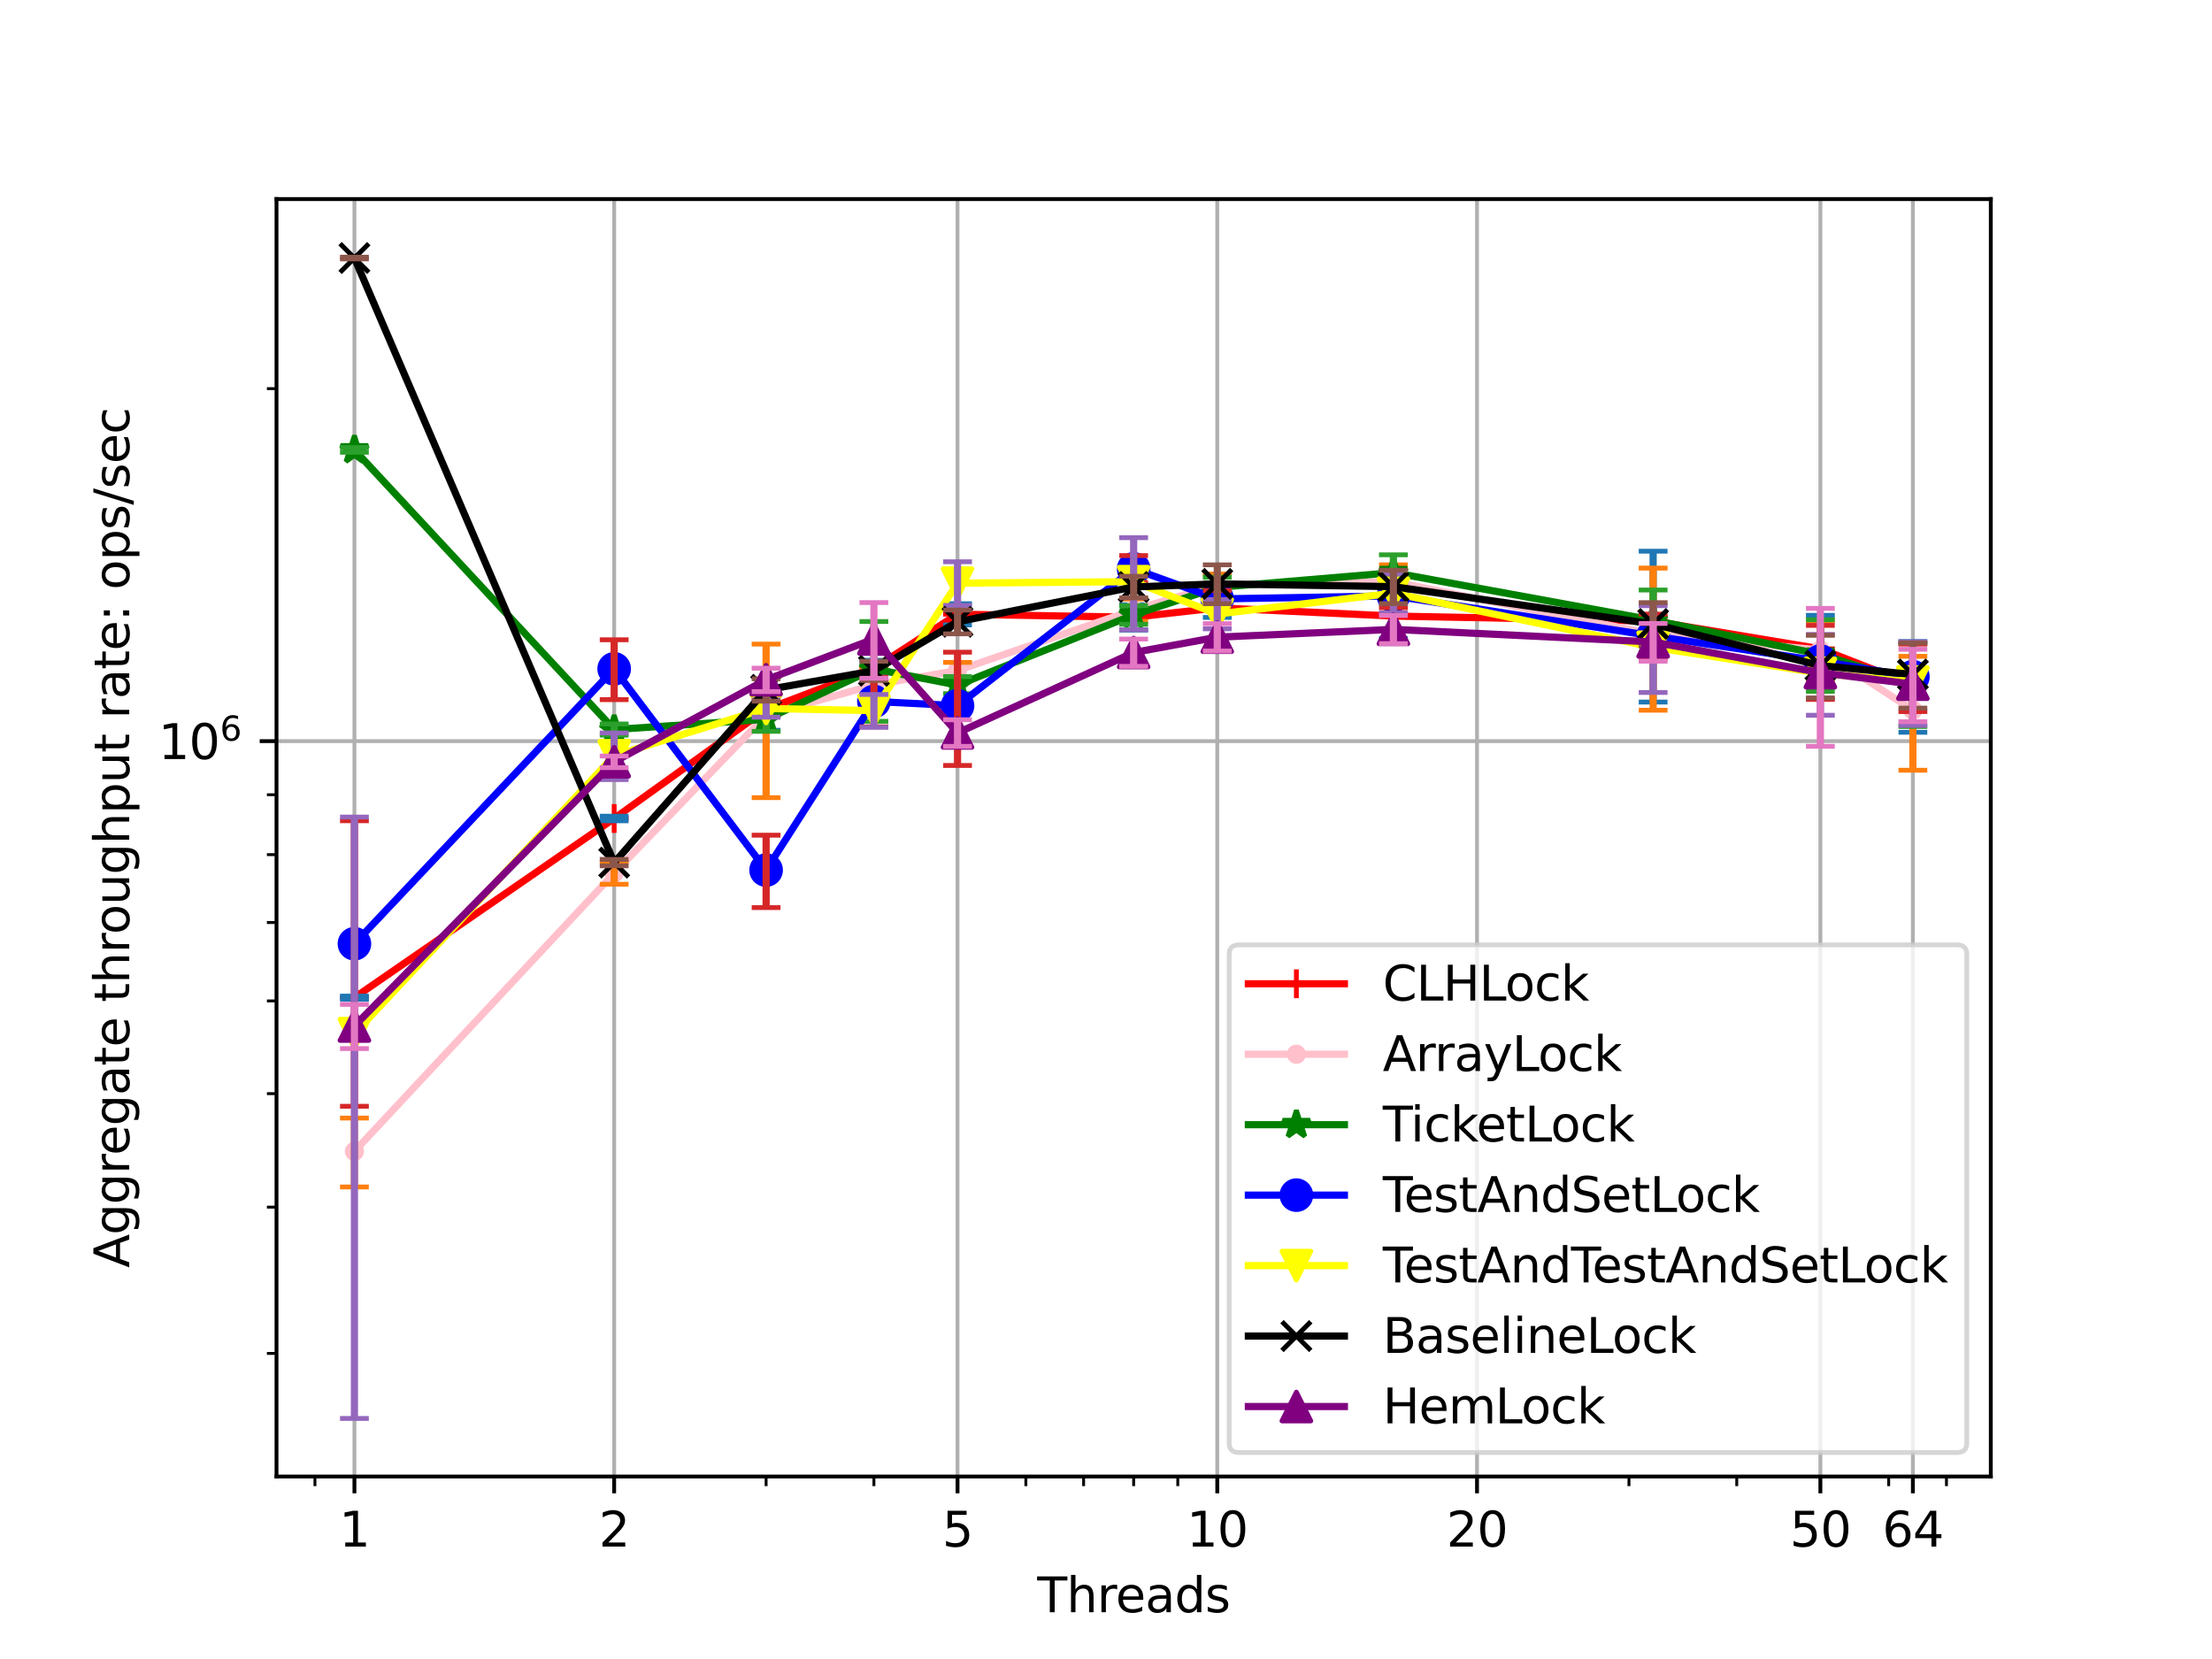 <?xml version="1.0" encoding="utf-8" standalone="no"?>
<!DOCTYPE svg PUBLIC "-//W3C//DTD SVG 1.1//EN"
  "http://www.w3.org/Graphics/SVG/1.1/DTD/svg11.dtd">
<svg xmlns:xlink="http://www.w3.org/1999/xlink" width="460.8pt" height="345.6pt" viewBox="0 0 460.8 345.6" xmlns="http://www.w3.org/2000/svg" version="1.1">
 <defs>
  <style type="text/css">*{stroke-linejoin: round; stroke-linecap: butt}</style>
 </defs>
 <g id="figure_1">
  <g id="patch_1">
   <path d="M 0 345.6 
L 460.8 345.6 
L 460.8 0 
L 0 0 
z
" style="fill: #ffffff"/>
  </g>
  <g id="axes_1">
   <g id="patch_2">
    <path d="M 57.6 307.584 
L 414.72 307.584 
L 414.72 41.472 
L 57.6 41.472 
z
" style="fill: #ffffff"/>
   </g>
   <g id="matplotlib.axis_1">
    <g id="xtick_1">
     <g id="line2d_1">
      <path d="M 73.833 307.584 
L 73.833 41.472 
" clip-path="url(#p4dc4f8c492)" style="fill: none; stroke: #b0b0b0; stroke-width: 0.8; stroke-linecap: square"/>
     </g>
     <g id="line2d_2">
      <defs>
       <path id="m750cc8cc97" d="M 0 0 
L 0 3.5 
" style="stroke: #000000; stroke-width: 0.8"/>
      </defs>
      <g>
       <use xlink:href="#m750cc8cc97" x="73.833" y="307.584" style="stroke: #000000; stroke-width: 0.8"/>
      </g>
     </g>
     <g id="text_1">
      <!-- 1 -->
      <g transform="translate(70.651 322.182)scale(0.1 -0.1)">
       <defs>
        <path id="DejaVuSans-31" d="M 794 531 
L 1825 531 
L 1825 4091 
L 703 3866 
L 703 4441 
L 1819 4666 
L 2450 4666 
L 2450 531 
L 3481 531 
L 3481 0 
L 794 0 
L 794 531 
z
" transform="scale(0.016)"/>
       </defs>
       <use xlink:href="#DejaVuSans-31"/>
      </g>
     </g>
    </g>
    <g id="xtick_2">
     <g id="line2d_3">
      <path d="M 127.942 307.584 
L 127.942 41.472 
" clip-path="url(#p4dc4f8c492)" style="fill: none; stroke: #b0b0b0; stroke-width: 0.8; stroke-linecap: square"/>
     </g>
     <g id="line2d_4">
      <g>
       <use xlink:href="#m750cc8cc97" x="127.942" y="307.584" style="stroke: #000000; stroke-width: 0.8"/>
      </g>
     </g>
     <g id="text_2">
      <!-- 2 -->
      <g transform="translate(124.761 322.182)scale(0.1 -0.1)">
       <defs>
        <path id="DejaVuSans-32" d="M 1228 531 
L 3431 531 
L 3431 0 
L 469 0 
L 469 531 
Q 828 903 1448 1529 
Q 2069 2156 2228 2338 
Q 2531 2678 2651 2914 
Q 2772 3150 2772 3378 
Q 2772 3750 2511 3984 
Q 2250 4219 1831 4219 
Q 1534 4219 1204 4116 
Q 875 4013 500 3803 
L 500 4441 
Q 881 4594 1212 4672 
Q 1544 4750 1819 4750 
Q 2544 4750 2975 4387 
Q 3406 4025 3406 3419 
Q 3406 3131 3298 2873 
Q 3191 2616 2906 2266 
Q 2828 2175 2409 1742 
Q 1991 1309 1228 531 
z
" transform="scale(0.016)"/>
       </defs>
       <use xlink:href="#DejaVuSans-32"/>
      </g>
     </g>
    </g>
    <g id="xtick_3">
     <g id="line2d_5">
      <path d="M 199.47 307.584 
L 199.47 41.472 
" clip-path="url(#p4dc4f8c492)" style="fill: none; stroke: #b0b0b0; stroke-width: 0.8; stroke-linecap: square"/>
     </g>
     <g id="line2d_6">
      <g>
       <use xlink:href="#m750cc8cc97" x="199.47" y="307.584" style="stroke: #000000; stroke-width: 0.8"/>
      </g>
     </g>
     <g id="text_3">
      <!-- 5 -->
      <g transform="translate(196.289 322.182)scale(0.1 -0.1)">
       <defs>
        <path id="DejaVuSans-35" d="M 691 4666 
L 3169 4666 
L 3169 4134 
L 1269 4134 
L 1269 2991 
Q 1406 3038 1543 3061 
Q 1681 3084 1819 3084 
Q 2600 3084 3056 2656 
Q 3513 2228 3513 1497 
Q 3513 744 3044 326 
Q 2575 -91 1722 -91 
Q 1428 -91 1123 -41 
Q 819 9 494 109 
L 494 744 
Q 775 591 1075 516 
Q 1375 441 1709 441 
Q 2250 441 2565 725 
Q 2881 1009 2881 1497 
Q 2881 1984 2565 2268 
Q 2250 2553 1709 2553 
Q 1456 2553 1204 2497 
Q 953 2441 691 2322 
L 691 4666 
z
" transform="scale(0.016)"/>
       </defs>
       <use xlink:href="#DejaVuSans-35"/>
      </g>
     </g>
    </g>
    <g id="xtick_4">
     <g id="line2d_7">
      <path d="M 253.579 307.584 
L 253.579 41.472 
" clip-path="url(#p4dc4f8c492)" style="fill: none; stroke: #b0b0b0; stroke-width: 0.8; stroke-linecap: square"/>
     </g>
     <g id="line2d_8">
      <g>
       <use xlink:href="#m750cc8cc97" x="253.579" y="307.584" style="stroke: #000000; stroke-width: 0.8"/>
      </g>
     </g>
     <g id="text_4">
      <!-- 10 -->
      <g transform="translate(247.217 322.182)scale(0.1 -0.1)">
       <defs>
        <path id="DejaVuSans-30" d="M 2034 4250 
Q 1547 4250 1301 3770 
Q 1056 3291 1056 2328 
Q 1056 1369 1301 889 
Q 1547 409 2034 409 
Q 2525 409 2770 889 
Q 3016 1369 3016 2328 
Q 3016 3291 2770 3770 
Q 2525 4250 2034 4250 
z
M 2034 4750 
Q 2819 4750 3233 4129 
Q 3647 3509 3647 2328 
Q 3647 1150 3233 529 
Q 2819 -91 2034 -91 
Q 1250 -91 836 529 
Q 422 1150 422 2328 
Q 422 3509 836 4129 
Q 1250 4750 2034 4750 
z
" transform="scale(0.016)"/>
       </defs>
       <use xlink:href="#DejaVuSans-31"/>
       <use xlink:href="#DejaVuSans-30" x="63.623"/>
      </g>
     </g>
    </g>
    <g id="xtick_5">
     <g id="line2d_9">
      <path d="M 307.688 307.584 
L 307.688 41.472 
" clip-path="url(#p4dc4f8c492)" style="fill: none; stroke: #b0b0b0; stroke-width: 0.8; stroke-linecap: square"/>
     </g>
     <g id="line2d_10">
      <g>
       <use xlink:href="#m750cc8cc97" x="307.688" y="307.584" style="stroke: #000000; stroke-width: 0.8"/>
      </g>
     </g>
     <g id="text_5">
      <!-- 20 -->
      <g transform="translate(301.326 322.182)scale(0.1 -0.1)">
       <use xlink:href="#DejaVuSans-32"/>
       <use xlink:href="#DejaVuSans-30" x="63.623"/>
      </g>
     </g>
    </g>
    <g id="xtick_6">
     <g id="line2d_11">
      <path d="M 379.217 307.584 
L 379.217 41.472 
" clip-path="url(#p4dc4f8c492)" style="fill: none; stroke: #b0b0b0; stroke-width: 0.8; stroke-linecap: square"/>
     </g>
     <g id="line2d_12">
      <g>
       <use xlink:href="#m750cc8cc97" x="379.217" y="307.584" style="stroke: #000000; stroke-width: 0.8"/>
      </g>
     </g>
     <g id="text_6">
      <!-- 50 -->
      <g transform="translate(372.854 322.182)scale(0.1 -0.1)">
       <use xlink:href="#DejaVuSans-35"/>
       <use xlink:href="#DejaVuSans-30" x="63.623"/>
      </g>
     </g>
    </g>
    <g id="xtick_7">
     <g id="line2d_13">
      <path d="M 398.487 307.584 
L 398.487 41.472 
" clip-path="url(#p4dc4f8c492)" style="fill: none; stroke: #b0b0b0; stroke-width: 0.8; stroke-linecap: square"/>
     </g>
     <g id="line2d_14">
      <g>
       <use xlink:href="#m750cc8cc97" x="398.487" y="307.584" style="stroke: #000000; stroke-width: 0.8"/>
      </g>
     </g>
     <g id="text_7">
      <!-- 64 -->
      <g transform="translate(392.125 322.182)scale(0.1 -0.1)">
       <defs>
        <path id="DejaVuSans-36" d="M 2113 2584 
Q 1688 2584 1439 2293 
Q 1191 2003 1191 1497 
Q 1191 994 1439 701 
Q 1688 409 2113 409 
Q 2538 409 2786 701 
Q 3034 994 3034 1497 
Q 3034 2003 2786 2293 
Q 2538 2584 2113 2584 
z
M 3366 4563 
L 3366 3988 
Q 3128 4100 2886 4159 
Q 2644 4219 2406 4219 
Q 1781 4219 1451 3797 
Q 1122 3375 1075 2522 
Q 1259 2794 1537 2939 
Q 1816 3084 2150 3084 
Q 2853 3084 3261 2657 
Q 3669 2231 3669 1497 
Q 3669 778 3244 343 
Q 2819 -91 2113 -91 
Q 1303 -91 875 529 
Q 447 1150 447 2328 
Q 447 3434 972 4092 
Q 1497 4750 2381 4750 
Q 2619 4750 2861 4703 
Q 3103 4656 3366 4563 
z
" transform="scale(0.016)"/>
        <path id="DejaVuSans-34" d="M 2419 4116 
L 825 1625 
L 2419 1625 
L 2419 4116 
z
M 2253 4666 
L 3047 4666 
L 3047 1625 
L 3713 1625 
L 3713 1100 
L 3047 1100 
L 3047 0 
L 2419 0 
L 2419 1100 
L 313 1100 
L 313 1709 
L 2253 4666 
z
" transform="scale(0.016)"/>
       </defs>
       <use xlink:href="#DejaVuSans-36"/>
       <use xlink:href="#DejaVuSans-34" x="63.623"/>
      </g>
     </g>
    </g>
    <g id="xtick_8">
     <g id="line2d_15">
      <defs>
       <path id="md05469b4a3" d="M 0 0 
L 0 2 
" style="stroke: #000000; stroke-width: 0.6"/>
      </defs>
      <g>
       <use xlink:href="#md05469b4a3" x="65.608" y="307.584" style="stroke: #000000; stroke-width: 0.6"/>
      </g>
     </g>
    </g>
    <g id="xtick_9">
     <g id="line2d_16">
      <g>
       <use xlink:href="#md05469b4a3" x="159.594" y="307.584" style="stroke: #000000; stroke-width: 0.6"/>
      </g>
     </g>
    </g>
    <g id="xtick_10">
     <g id="line2d_17">
      <g>
       <use xlink:href="#md05469b4a3" x="182.051" y="307.584" style="stroke: #000000; stroke-width: 0.6"/>
      </g>
     </g>
    </g>
    <g id="xtick_11">
     <g id="line2d_18">
      <g>
       <use xlink:href="#md05469b4a3" x="213.703" y="307.584" style="stroke: #000000; stroke-width: 0.6"/>
      </g>
     </g>
    </g>
    <g id="xtick_12">
     <g id="line2d_19">
      <g>
       <use xlink:href="#md05469b4a3" x="225.736" y="307.584" style="stroke: #000000; stroke-width: 0.6"/>
      </g>
     </g>
    </g>
    <g id="xtick_13">
     <g id="line2d_20">
      <g>
       <use xlink:href="#md05469b4a3" x="236.16" y="307.584" style="stroke: #000000; stroke-width: 0.6"/>
      </g>
     </g>
    </g>
    <g id="xtick_14">
     <g id="line2d_21">
      <g>
       <use xlink:href="#md05469b4a3" x="245.354" y="307.584" style="stroke: #000000; stroke-width: 0.6"/>
      </g>
     </g>
    </g>
    <g id="xtick_15">
     <g id="line2d_22">
      <g>
       <use xlink:href="#md05469b4a3" x="339.34" y="307.584" style="stroke: #000000; stroke-width: 0.6"/>
      </g>
     </g>
    </g>
    <g id="xtick_16">
     <g id="line2d_23">
      <g>
       <use xlink:href="#md05469b4a3" x="361.797" y="307.584" style="stroke: #000000; stroke-width: 0.6"/>
      </g>
     </g>
    </g>
    <g id="xtick_17">
     <g id="line2d_24">
      <g>
       <use xlink:href="#md05469b4a3" x="393.449" y="307.584" style="stroke: #000000; stroke-width: 0.6"/>
      </g>
     </g>
    </g>
    <g id="xtick_18">
     <g id="line2d_25">
      <g>
       <use xlink:href="#md05469b4a3" x="405.483" y="307.584" style="stroke: #000000; stroke-width: 0.6"/>
      </g>
     </g>
    </g>
    <g id="text_8">
     <!-- Threads -->
     <g transform="translate(216.075 335.861)scale(0.1 -0.1)">
      <defs>
       <path id="DejaVuSans-54" d="M -19 4666 
L 3928 4666 
L 3928 4134 
L 2272 4134 
L 2272 0 
L 1638 0 
L 1638 4134 
L -19 4134 
L -19 4666 
z
" transform="scale(0.016)"/>
       <path id="DejaVuSans-68" d="M 3513 2113 
L 3513 0 
L 2938 0 
L 2938 2094 
Q 2938 2591 2744 2837 
Q 2550 3084 2163 3084 
Q 1697 3084 1428 2787 
Q 1159 2491 1159 1978 
L 1159 0 
L 581 0 
L 581 4863 
L 1159 4863 
L 1159 2956 
Q 1366 3272 1645 3428 
Q 1925 3584 2291 3584 
Q 2894 3584 3203 3211 
Q 3513 2838 3513 2113 
z
" transform="scale(0.016)"/>
       <path id="DejaVuSans-72" d="M 2631 2963 
Q 2534 3019 2420 3045 
Q 2306 3072 2169 3072 
Q 1681 3072 1420 2755 
Q 1159 2438 1159 1844 
L 1159 0 
L 581 0 
L 581 3500 
L 1159 3500 
L 1159 2956 
Q 1341 3275 1631 3429 
Q 1922 3584 2338 3584 
Q 2397 3584 2469 3576 
Q 2541 3569 2628 3553 
L 2631 2963 
z
" transform="scale(0.016)"/>
       <path id="DejaVuSans-65" d="M 3597 1894 
L 3597 1613 
L 953 1613 
Q 991 1019 1311 708 
Q 1631 397 2203 397 
Q 2534 397 2845 478 
Q 3156 559 3463 722 
L 3463 178 
Q 3153 47 2828 -22 
Q 2503 -91 2169 -91 
Q 1331 -91 842 396 
Q 353 884 353 1716 
Q 353 2575 817 3079 
Q 1281 3584 2069 3584 
Q 2775 3584 3186 3129 
Q 3597 2675 3597 1894 
z
M 3022 2063 
Q 3016 2534 2758 2815 
Q 2500 3097 2075 3097 
Q 1594 3097 1305 2825 
Q 1016 2553 972 2059 
L 3022 2063 
z
" transform="scale(0.016)"/>
       <path id="DejaVuSans-61" d="M 2194 1759 
Q 1497 1759 1228 1600 
Q 959 1441 959 1056 
Q 959 750 1161 570 
Q 1363 391 1709 391 
Q 2188 391 2477 730 
Q 2766 1069 2766 1631 
L 2766 1759 
L 2194 1759 
z
M 3341 1997 
L 3341 0 
L 2766 0 
L 2766 531 
Q 2569 213 2275 61 
Q 1981 -91 1556 -91 
Q 1019 -91 701 211 
Q 384 513 384 1019 
Q 384 1609 779 1909 
Q 1175 2209 1959 2209 
L 2766 2209 
L 2766 2266 
Q 2766 2663 2505 2880 
Q 2244 3097 1772 3097 
Q 1472 3097 1187 3025 
Q 903 2953 641 2809 
L 641 3341 
Q 956 3463 1253 3523 
Q 1550 3584 1831 3584 
Q 2591 3584 2966 3190 
Q 3341 2797 3341 1997 
z
" transform="scale(0.016)"/>
       <path id="DejaVuSans-64" d="M 2906 2969 
L 2906 4863 
L 3481 4863 
L 3481 0 
L 2906 0 
L 2906 525 
Q 2725 213 2448 61 
Q 2172 -91 1784 -91 
Q 1150 -91 751 415 
Q 353 922 353 1747 
Q 353 2572 751 3078 
Q 1150 3584 1784 3584 
Q 2172 3584 2448 3432 
Q 2725 3281 2906 2969 
z
M 947 1747 
Q 947 1113 1208 752 
Q 1469 391 1925 391 
Q 2381 391 2643 752 
Q 2906 1113 2906 1747 
Q 2906 2381 2643 2742 
Q 2381 3103 1925 3103 
Q 1469 3103 1208 2742 
Q 947 2381 947 1747 
z
" transform="scale(0.016)"/>
       <path id="DejaVuSans-73" d="M 2834 3397 
L 2834 2853 
Q 2591 2978 2328 3040 
Q 2066 3103 1784 3103 
Q 1356 3103 1142 2972 
Q 928 2841 928 2578 
Q 928 2378 1081 2264 
Q 1234 2150 1697 2047 
L 1894 2003 
Q 2506 1872 2764 1633 
Q 3022 1394 3022 966 
Q 3022 478 2636 193 
Q 2250 -91 1575 -91 
Q 1294 -91 989 -36 
Q 684 19 347 128 
L 347 722 
Q 666 556 975 473 
Q 1284 391 1588 391 
Q 1994 391 2212 530 
Q 2431 669 2431 922 
Q 2431 1156 2273 1281 
Q 2116 1406 1581 1522 
L 1381 1569 
Q 847 1681 609 1914 
Q 372 2147 372 2553 
Q 372 3047 722 3315 
Q 1072 3584 1716 3584 
Q 2034 3584 2315 3537 
Q 2597 3491 2834 3397 
z
" transform="scale(0.016)"/>
      </defs>
      <use xlink:href="#DejaVuSans-54"/>
      <use xlink:href="#DejaVuSans-68" x="61.084"/>
      <use xlink:href="#DejaVuSans-72" x="124.463"/>
      <use xlink:href="#DejaVuSans-65" x="163.326"/>
      <use xlink:href="#DejaVuSans-61" x="224.85"/>
      <use xlink:href="#DejaVuSans-64" x="286.129"/>
      <use xlink:href="#DejaVuSans-73" x="349.605"/>
     </g>
    </g>
   </g>
   <g id="matplotlib.axis_2">
    <g id="ytick_1">
     <g id="line2d_26">
      <path d="M 57.6 154.395 
L 414.72 154.395 
" clip-path="url(#p4dc4f8c492)" style="fill: none; stroke: #b0b0b0; stroke-width: 0.8; stroke-linecap: square"/>
     </g>
     <g id="line2d_27">
      <defs>
       <path id="m947fa95441" d="M 0 0 
L -3.5 0 
" style="stroke: #000000; stroke-width: 0.8"/>
      </defs>
      <g>
       <use xlink:href="#m947fa95441" x="57.6" y="154.395" style="stroke: #000000; stroke-width: 0.8"/>
      </g>
     </g>
     <g id="text_9">
      <!-- $\mathdefault{10^{6}}$ -->
      <g transform="translate(33 158.195)scale(0.1 -0.1)">
       <use xlink:href="#DejaVuSans-31" transform="translate(0 0.766)"/>
       <use xlink:href="#DejaVuSans-30" transform="translate(63.623 0.766)"/>
       <use xlink:href="#DejaVuSans-36" transform="translate(128.203 39.047)scale(0.7)"/>
      </g>
     </g>
    </g>
    <g id="ytick_2">
     <g id="line2d_28">
      <defs>
       <path id="m5ca5f1db8d" d="M 0 0 
L -2 0 
" style="stroke: #000000; stroke-width: 0.6"/>
      </defs>
      <g>
       <use xlink:href="#m5ca5f1db8d" x="57.6" y="281.941" style="stroke: #000000; stroke-width: 0.6"/>
      </g>
     </g>
    </g>
    <g id="ytick_3">
     <g id="line2d_29">
      <g>
       <use xlink:href="#m5ca5f1db8d" x="57.6" y="251.465" style="stroke: #000000; stroke-width: 0.6"/>
      </g>
     </g>
    </g>
    <g id="ytick_4">
     <g id="line2d_30">
      <g>
       <use xlink:href="#m5ca5f1db8d" x="57.6" y="227.826" style="stroke: #000000; stroke-width: 0.6"/>
      </g>
     </g>
    </g>
    <g id="ytick_5">
     <g id="line2d_31">
      <g>
       <use xlink:href="#m5ca5f1db8d" x="57.6" y="208.511" style="stroke: #000000; stroke-width: 0.6"/>
      </g>
     </g>
    </g>
    <g id="ytick_6">
     <g id="line2d_32">
      <g>
       <use xlink:href="#m5ca5f1db8d" x="57.6" y="192.181" style="stroke: #000000; stroke-width: 0.6"/>
      </g>
     </g>
    </g>
    <g id="ytick_7">
     <g id="line2d_33">
      <g>
       <use xlink:href="#m5ca5f1db8d" x="57.6" y="178.035" style="stroke: #000000; stroke-width: 0.6"/>
      </g>
     </g>
    </g>
    <g id="ytick_8">
     <g id="line2d_34">
      <g>
       <use xlink:href="#m5ca5f1db8d" x="57.6" y="165.557" style="stroke: #000000; stroke-width: 0.6"/>
      </g>
     </g>
    </g>
    <g id="ytick_9">
     <g id="line2d_35">
      <g>
       <use xlink:href="#m5ca5f1db8d" x="57.6" y="80.965" style="stroke: #000000; stroke-width: 0.6"/>
      </g>
     </g>
    </g>
    <g id="text_10">
     <!-- Aggregate throughput rate: ops/sec -->
     <g transform="translate(26.92 264.098)rotate(-90)scale(0.1 -0.1)">
      <defs>
       <path id="DejaVuSans-41" d="M 2188 4044 
L 1331 1722 
L 3047 1722 
L 2188 4044 
z
M 1831 4666 
L 2547 4666 
L 4325 0 
L 3669 0 
L 3244 1197 
L 1141 1197 
L 716 0 
L 50 0 
L 1831 4666 
z
" transform="scale(0.016)"/>
       <path id="DejaVuSans-67" d="M 2906 1791 
Q 2906 2416 2648 2759 
Q 2391 3103 1925 3103 
Q 1463 3103 1205 2759 
Q 947 2416 947 1791 
Q 947 1169 1205 825 
Q 1463 481 1925 481 
Q 2391 481 2648 825 
Q 2906 1169 2906 1791 
z
M 3481 434 
Q 3481 -459 3084 -895 
Q 2688 -1331 1869 -1331 
Q 1566 -1331 1297 -1286 
Q 1028 -1241 775 -1147 
L 775 -588 
Q 1028 -725 1275 -790 
Q 1522 -856 1778 -856 
Q 2344 -856 2625 -561 
Q 2906 -266 2906 331 
L 2906 616 
Q 2728 306 2450 153 
Q 2172 0 1784 0 
Q 1141 0 747 490 
Q 353 981 353 1791 
Q 353 2603 747 3093 
Q 1141 3584 1784 3584 
Q 2172 3584 2450 3431 
Q 2728 3278 2906 2969 
L 2906 3500 
L 3481 3500 
L 3481 434 
z
" transform="scale(0.016)"/>
       <path id="DejaVuSans-74" d="M 1172 4494 
L 1172 3500 
L 2356 3500 
L 2356 3053 
L 1172 3053 
L 1172 1153 
Q 1172 725 1289 603 
Q 1406 481 1766 481 
L 2356 481 
L 2356 0 
L 1766 0 
Q 1100 0 847 248 
Q 594 497 594 1153 
L 594 3053 
L 172 3053 
L 172 3500 
L 594 3500 
L 594 4494 
L 1172 4494 
z
" transform="scale(0.016)"/>
       <path id="DejaVuSans-20" transform="scale(0.016)"/>
       <path id="DejaVuSans-6f" d="M 1959 3097 
Q 1497 3097 1228 2736 
Q 959 2375 959 1747 
Q 959 1119 1226 758 
Q 1494 397 1959 397 
Q 2419 397 2687 759 
Q 2956 1122 2956 1747 
Q 2956 2369 2687 2733 
Q 2419 3097 1959 3097 
z
M 1959 3584 
Q 2709 3584 3137 3096 
Q 3566 2609 3566 1747 
Q 3566 888 3137 398 
Q 2709 -91 1959 -91 
Q 1206 -91 779 398 
Q 353 888 353 1747 
Q 353 2609 779 3096 
Q 1206 3584 1959 3584 
z
" transform="scale(0.016)"/>
       <path id="DejaVuSans-75" d="M 544 1381 
L 544 3500 
L 1119 3500 
L 1119 1403 
Q 1119 906 1312 657 
Q 1506 409 1894 409 
Q 2359 409 2629 706 
Q 2900 1003 2900 1516 
L 2900 3500 
L 3475 3500 
L 3475 0 
L 2900 0 
L 2900 538 
Q 2691 219 2414 64 
Q 2138 -91 1772 -91 
Q 1169 -91 856 284 
Q 544 659 544 1381 
z
M 1991 3584 
L 1991 3584 
z
" transform="scale(0.016)"/>
       <path id="DejaVuSans-70" d="M 1159 525 
L 1159 -1331 
L 581 -1331 
L 581 3500 
L 1159 3500 
L 1159 2969 
Q 1341 3281 1617 3432 
Q 1894 3584 2278 3584 
Q 2916 3584 3314 3078 
Q 3713 2572 3713 1747 
Q 3713 922 3314 415 
Q 2916 -91 2278 -91 
Q 1894 -91 1617 61 
Q 1341 213 1159 525 
z
M 3116 1747 
Q 3116 2381 2855 2742 
Q 2594 3103 2138 3103 
Q 1681 3103 1420 2742 
Q 1159 2381 1159 1747 
Q 1159 1113 1420 752 
Q 1681 391 2138 391 
Q 2594 391 2855 752 
Q 3116 1113 3116 1747 
z
" transform="scale(0.016)"/>
       <path id="DejaVuSans-3a" d="M 750 794 
L 1409 794 
L 1409 0 
L 750 0 
L 750 794 
z
M 750 3309 
L 1409 3309 
L 1409 2516 
L 750 2516 
L 750 3309 
z
" transform="scale(0.016)"/>
       <path id="DejaVuSans-2f" d="M 1625 4666 
L 2156 4666 
L 531 -594 
L 0 -594 
L 1625 4666 
z
" transform="scale(0.016)"/>
       <path id="DejaVuSans-63" d="M 3122 3366 
L 3122 2828 
Q 2878 2963 2633 3030 
Q 2388 3097 2138 3097 
Q 1578 3097 1268 2742 
Q 959 2388 959 1747 
Q 959 1106 1268 751 
Q 1578 397 2138 397 
Q 2388 397 2633 464 
Q 2878 531 3122 666 
L 3122 134 
Q 2881 22 2623 -34 
Q 2366 -91 2075 -91 
Q 1284 -91 818 406 
Q 353 903 353 1747 
Q 353 2603 823 3093 
Q 1294 3584 2113 3584 
Q 2378 3584 2631 3529 
Q 2884 3475 3122 3366 
z
" transform="scale(0.016)"/>
      </defs>
      <use xlink:href="#DejaVuSans-41"/>
      <use xlink:href="#DejaVuSans-67" x="68.408"/>
      <use xlink:href="#DejaVuSans-67" x="131.885"/>
      <use xlink:href="#DejaVuSans-72" x="195.361"/>
      <use xlink:href="#DejaVuSans-65" x="234.225"/>
      <use xlink:href="#DejaVuSans-67" x="295.748"/>
      <use xlink:href="#DejaVuSans-61" x="359.225"/>
      <use xlink:href="#DejaVuSans-74" x="420.504"/>
      <use xlink:href="#DejaVuSans-65" x="459.713"/>
      <use xlink:href="#DejaVuSans-20" x="521.236"/>
      <use xlink:href="#DejaVuSans-74" x="553.023"/>
      <use xlink:href="#DejaVuSans-68" x="592.232"/>
      <use xlink:href="#DejaVuSans-72" x="655.611"/>
      <use xlink:href="#DejaVuSans-6f" x="694.475"/>
      <use xlink:href="#DejaVuSans-75" x="755.656"/>
      <use xlink:href="#DejaVuSans-67" x="819.035"/>
      <use xlink:href="#DejaVuSans-68" x="882.512"/>
      <use xlink:href="#DejaVuSans-70" x="945.891"/>
      <use xlink:href="#DejaVuSans-75" x="1009.367"/>
      <use xlink:href="#DejaVuSans-74" x="1072.746"/>
      <use xlink:href="#DejaVuSans-20" x="1111.955"/>
      <use xlink:href="#DejaVuSans-72" x="1143.742"/>
      <use xlink:href="#DejaVuSans-61" x="1184.855"/>
      <use xlink:href="#DejaVuSans-74" x="1246.135"/>
      <use xlink:href="#DejaVuSans-65" x="1285.344"/>
      <use xlink:href="#DejaVuSans-3a" x="1346.867"/>
      <use xlink:href="#DejaVuSans-20" x="1380.559"/>
      <use xlink:href="#DejaVuSans-6f" x="1412.346"/>
      <use xlink:href="#DejaVuSans-70" x="1473.527"/>
      <use xlink:href="#DejaVuSans-73" x="1537.004"/>
      <use xlink:href="#DejaVuSans-2f" x="1589.104"/>
      <use xlink:href="#DejaVuSans-73" x="1622.795"/>
      <use xlink:href="#DejaVuSans-65" x="1674.895"/>
      <use xlink:href="#DejaVuSans-63" x="1736.418"/>
     </g>
    </g>
   </g>
   <g id="line2d_36">
    <path d="M 73.833 207.83 
L 127.942 170.506 
L 159.594 147.781 
L 182.051 139.226 
L 199.47 127.949 
L 236.16 128.586 
L 253.579 126.624 
L 290.269 128.338 
L 344.378 129.378 
L 379.217 135.168 
L 398.487 142.674 
" clip-path="url(#p4dc4f8c492)" style="fill: none; stroke: #ff0000; stroke-width: 1.5; stroke-linecap: square"/>
    <defs>
     <path id="m5770447d84" d="M -3 0 
L 3 0 
M 0 3 
L 0 -3 
" style="stroke: #ff0000"/>
    </defs>
    <g clip-path="url(#p4dc4f8c492)">
     <use xlink:href="#m5770447d84" x="73.833" y="207.83" style="fill: #ff0000; stroke: #ff0000"/>
     <use xlink:href="#m5770447d84" x="127.942" y="170.506" style="fill: #ff0000; stroke: #ff0000"/>
     <use xlink:href="#m5770447d84" x="159.594" y="147.781" style="fill: #ff0000; stroke: #ff0000"/>
     <use xlink:href="#m5770447d84" x="182.051" y="139.226" style="fill: #ff0000; stroke: #ff0000"/>
     <use xlink:href="#m5770447d84" x="199.47" y="127.949" style="fill: #ff0000; stroke: #ff0000"/>
     <use xlink:href="#m5770447d84" x="236.16" y="128.586" style="fill: #ff0000; stroke: #ff0000"/>
     <use xlink:href="#m5770447d84" x="253.579" y="126.624" style="fill: #ff0000; stroke: #ff0000"/>
     <use xlink:href="#m5770447d84" x="290.269" y="128.338" style="fill: #ff0000; stroke: #ff0000"/>
     <use xlink:href="#m5770447d84" x="344.378" y="129.378" style="fill: #ff0000; stroke: #ff0000"/>
     <use xlink:href="#m5770447d84" x="379.217" y="135.168" style="fill: #ff0000; stroke: #ff0000"/>
     <use xlink:href="#m5770447d84" x="398.487" y="142.674" style="fill: #ff0000; stroke: #ff0000"/>
    </g>
   </g>
   <g id="LineCollection_1">
    <path d="M 73.833 208.159 
L 73.833 207.501 
" clip-path="url(#p4dc4f8c492)" style="fill: none; stroke: #1f77b4; stroke-width: 1.5"/>
    <path d="M 127.942 170.993 
L 127.942 170.021 
" clip-path="url(#p4dc4f8c492)" style="fill: none; stroke: #1f77b4; stroke-width: 1.5"/>
    <path d="M 159.594 152.137 
L 159.594 143.597 
" clip-path="url(#p4dc4f8c492)" style="fill: none; stroke: #1f77b4; stroke-width: 1.5"/>
    <path d="M 182.051 140.928 
L 182.051 137.551 
" clip-path="url(#p4dc4f8c492)" style="fill: none; stroke: #1f77b4; stroke-width: 1.5"/>
    <path d="M 199.47 130.183 
L 199.47 125.76 
" clip-path="url(#p4dc4f8c492)" style="fill: none; stroke: #1f77b4; stroke-width: 1.5"/>
    <path d="M 236.16 131.27 
L 236.16 125.967 
" clip-path="url(#p4dc4f8c492)" style="fill: none; stroke: #1f77b4; stroke-width: 1.5"/>
    <path d="M 253.579 128.623 
L 253.579 124.662 
" clip-path="url(#p4dc4f8c492)" style="fill: none; stroke: #1f77b4; stroke-width: 1.5"/>
    <path d="M 290.269 133.028 
L 290.269 123.847 
" clip-path="url(#p4dc4f8c492)" style="fill: none; stroke: #1f77b4; stroke-width: 1.5"/>
    <path d="M 344.378 146.252 
L 344.378 114.825 
" clip-path="url(#p4dc4f8c492)" style="fill: none; stroke: #1f77b4; stroke-width: 1.5"/>
    <path d="M 379.217 142.645 
L 379.217 128.185 
" clip-path="url(#p4dc4f8c492)" style="fill: none; stroke: #1f77b4; stroke-width: 1.5"/>
    <path d="M 398.487 152.549 
L 398.487 133.641 
" clip-path="url(#p4dc4f8c492)" style="fill: none; stroke: #1f77b4; stroke-width: 1.5"/>
   </g>
   <g id="line2d_37">
    <defs>
     <path id="md4955649ab" d="M 3 0 
L -3 -0 
" style="stroke: #1f77b4"/>
    </defs>
    <g clip-path="url(#p4dc4f8c492)">
     <use xlink:href="#md4955649ab" x="73.833" y="208.159" style="fill: #1f77b4; stroke: #1f77b4"/>
     <use xlink:href="#md4955649ab" x="127.942" y="170.993" style="fill: #1f77b4; stroke: #1f77b4"/>
     <use xlink:href="#md4955649ab" x="159.594" y="152.137" style="fill: #1f77b4; stroke: #1f77b4"/>
     <use xlink:href="#md4955649ab" x="182.051" y="140.928" style="fill: #1f77b4; stroke: #1f77b4"/>
     <use xlink:href="#md4955649ab" x="199.47" y="130.183" style="fill: #1f77b4; stroke: #1f77b4"/>
     <use xlink:href="#md4955649ab" x="236.16" y="131.27" style="fill: #1f77b4; stroke: #1f77b4"/>
     <use xlink:href="#md4955649ab" x="253.579" y="128.623" style="fill: #1f77b4; stroke: #1f77b4"/>
     <use xlink:href="#md4955649ab" x="290.269" y="133.028" style="fill: #1f77b4; stroke: #1f77b4"/>
     <use xlink:href="#md4955649ab" x="344.378" y="146.252" style="fill: #1f77b4; stroke: #1f77b4"/>
     <use xlink:href="#md4955649ab" x="379.217" y="142.645" style="fill: #1f77b4; stroke: #1f77b4"/>
     <use xlink:href="#md4955649ab" x="398.487" y="152.549" style="fill: #1f77b4; stroke: #1f77b4"/>
    </g>
   </g>
   <g id="line2d_38">
    <g clip-path="url(#p4dc4f8c492)">
     <use xlink:href="#md4955649ab" x="73.833" y="207.501" style="fill: #1f77b4; stroke: #1f77b4"/>
     <use xlink:href="#md4955649ab" x="127.942" y="170.021" style="fill: #1f77b4; stroke: #1f77b4"/>
     <use xlink:href="#md4955649ab" x="159.594" y="143.597" style="fill: #1f77b4; stroke: #1f77b4"/>
     <use xlink:href="#md4955649ab" x="182.051" y="137.551" style="fill: #1f77b4; stroke: #1f77b4"/>
     <use xlink:href="#md4955649ab" x="199.47" y="125.76" style="fill: #1f77b4; stroke: #1f77b4"/>
     <use xlink:href="#md4955649ab" x="236.16" y="125.967" style="fill: #1f77b4; stroke: #1f77b4"/>
     <use xlink:href="#md4955649ab" x="253.579" y="124.662" style="fill: #1f77b4; stroke: #1f77b4"/>
     <use xlink:href="#md4955649ab" x="290.269" y="123.847" style="fill: #1f77b4; stroke: #1f77b4"/>
     <use xlink:href="#md4955649ab" x="344.378" y="114.825" style="fill: #1f77b4; stroke: #1f77b4"/>
     <use xlink:href="#md4955649ab" x="379.217" y="128.185" style="fill: #1f77b4; stroke: #1f77b4"/>
     <use xlink:href="#md4955649ab" x="398.487" y="133.641" style="fill: #1f77b4; stroke: #1f77b4"/>
    </g>
   </g>
   <g id="line2d_39">
    <path d="M 73.833 239.848 
L 127.942 181.882 
L 159.594 148.971 
L 182.051 142.684 
L 199.47 139.67 
L 236.16 127.074 
L 253.579 121.843 
L 290.269 121.193 
L 344.378 132.116 
L 379.217 135.42 
L 398.487 147.925 
" clip-path="url(#p4dc4f8c492)" style="fill: none; stroke: #ffc0cb; stroke-width: 1.5; stroke-linecap: square"/>
    <defs>
     <path id="m293d2b531a" d="M 0 1.5 
C 0.398 1.5 0.779 1.342 1.061 1.061 
C 1.342 0.779 1.5 0.398 1.5 0 
C 1.5 -0.398 1.342 -0.779 1.061 -1.061 
C 0.779 -1.342 0.398 -1.5 0 -1.5 
C -0.398 -1.5 -0.779 -1.342 -1.061 -1.061 
C -1.342 -0.779 -1.5 -0.398 -1.5 0 
C -1.5 0.398 -1.342 0.779 -1.061 1.061 
C -0.779 1.342 -0.398 1.5 0 1.5 
z
" style="stroke: #ffc0cb"/>
    </defs>
    <g clip-path="url(#p4dc4f8c492)">
     <use xlink:href="#m293d2b531a" x="73.833" y="239.848" style="fill: #ffc0cb; stroke: #ffc0cb"/>
     <use xlink:href="#m293d2b531a" x="127.942" y="181.882" style="fill: #ffc0cb; stroke: #ffc0cb"/>
     <use xlink:href="#m293d2b531a" x="159.594" y="148.971" style="fill: #ffc0cb; stroke: #ffc0cb"/>
     <use xlink:href="#m293d2b531a" x="182.051" y="142.684" style="fill: #ffc0cb; stroke: #ffc0cb"/>
     <use xlink:href="#m293d2b531a" x="199.47" y="139.67" style="fill: #ffc0cb; stroke: #ffc0cb"/>
     <use xlink:href="#m293d2b531a" x="236.16" y="127.074" style="fill: #ffc0cb; stroke: #ffc0cb"/>
     <use xlink:href="#m293d2b531a" x="253.579" y="121.843" style="fill: #ffc0cb; stroke: #ffc0cb"/>
     <use xlink:href="#m293d2b531a" x="290.269" y="121.193" style="fill: #ffc0cb; stroke: #ffc0cb"/>
     <use xlink:href="#m293d2b531a" x="344.378" y="132.116" style="fill: #ffc0cb; stroke: #ffc0cb"/>
     <use xlink:href="#m293d2b531a" x="379.217" y="135.42" style="fill: #ffc0cb; stroke: #ffc0cb"/>
     <use xlink:href="#m293d2b531a" x="398.487" y="147.925" style="fill: #ffc0cb; stroke: #ffc0cb"/>
    </g>
   </g>
   <g id="LineCollection_2">
    <path d="M 73.833 247.268 
L 73.833 232.913 
" clip-path="url(#p4dc4f8c492)" style="fill: none; stroke: #ff7f0e; stroke-width: 1.5"/>
    <path d="M 127.942 184.204 
L 127.942 179.61 
" clip-path="url(#p4dc4f8c492)" style="fill: none; stroke: #ff7f0e; stroke-width: 1.5"/>
    <path d="M 159.594 166.163 
L 159.594 134.183 
" clip-path="url(#p4dc4f8c492)" style="fill: none; stroke: #ff7f0e; stroke-width: 1.5"/>
    <path d="M 182.051 145.909 
L 182.051 139.555 
" clip-path="url(#p4dc4f8c492)" style="fill: none; stroke: #ff7f0e; stroke-width: 1.5"/>
    <path d="M 199.47 141.38 
L 199.47 137.988 
" clip-path="url(#p4dc4f8c492)" style="fill: none; stroke: #ff7f0e; stroke-width: 1.5"/>
    <path d="M 236.16 129.425 
L 236.16 124.773 
" clip-path="url(#p4dc4f8c492)" style="fill: none; stroke: #ff7f0e; stroke-width: 1.5"/>
    <path d="M 253.579 124.149 
L 253.579 119.586 
" clip-path="url(#p4dc4f8c492)" style="fill: none; stroke: #ff7f0e; stroke-width: 1.5"/>
    <path d="M 290.269 124.846 
L 290.269 117.661 
" clip-path="url(#p4dc4f8c492)" style="fill: none; stroke: #ff7f0e; stroke-width: 1.5"/>
    <path d="M 344.378 147.95 
L 344.378 118.344 
" clip-path="url(#p4dc4f8c492)" style="fill: none; stroke: #ff7f0e; stroke-width: 1.5"/>
    <path d="M 379.217 141.951 
L 379.217 129.268 
" clip-path="url(#p4dc4f8c492)" style="fill: none; stroke: #ff7f0e; stroke-width: 1.5"/>
    <path d="M 398.487 160.45 
L 398.487 136.725 
" clip-path="url(#p4dc4f8c492)" style="fill: none; stroke: #ff7f0e; stroke-width: 1.5"/>
   </g>
   <g id="line2d_40">
    <defs>
     <path id="mb65c246c6b" d="M 3 0 
L -3 -0 
" style="stroke: #ff7f0e"/>
    </defs>
    <g clip-path="url(#p4dc4f8c492)">
     <use xlink:href="#mb65c246c6b" x="73.833" y="247.268" style="fill: #ff7f0e; stroke: #ff7f0e"/>
     <use xlink:href="#mb65c246c6b" x="127.942" y="184.204" style="fill: #ff7f0e; stroke: #ff7f0e"/>
     <use xlink:href="#mb65c246c6b" x="159.594" y="166.163" style="fill: #ff7f0e; stroke: #ff7f0e"/>
     <use xlink:href="#mb65c246c6b" x="182.051" y="145.909" style="fill: #ff7f0e; stroke: #ff7f0e"/>
     <use xlink:href="#mb65c246c6b" x="199.47" y="141.38" style="fill: #ff7f0e; stroke: #ff7f0e"/>
     <use xlink:href="#mb65c246c6b" x="236.16" y="129.425" style="fill: #ff7f0e; stroke: #ff7f0e"/>
     <use xlink:href="#mb65c246c6b" x="253.579" y="124.149" style="fill: #ff7f0e; stroke: #ff7f0e"/>
     <use xlink:href="#mb65c246c6b" x="290.269" y="124.846" style="fill: #ff7f0e; stroke: #ff7f0e"/>
     <use xlink:href="#mb65c246c6b" x="344.378" y="147.95" style="fill: #ff7f0e; stroke: #ff7f0e"/>
     <use xlink:href="#mb65c246c6b" x="379.217" y="141.951" style="fill: #ff7f0e; stroke: #ff7f0e"/>
     <use xlink:href="#mb65c246c6b" x="398.487" y="160.45" style="fill: #ff7f0e; stroke: #ff7f0e"/>
    </g>
   </g>
   <g id="line2d_41">
    <g clip-path="url(#p4dc4f8c492)">
     <use xlink:href="#mb65c246c6b" x="73.833" y="232.913" style="fill: #ff7f0e; stroke: #ff7f0e"/>
     <use xlink:href="#mb65c246c6b" x="127.942" y="179.61" style="fill: #ff7f0e; stroke: #ff7f0e"/>
     <use xlink:href="#mb65c246c6b" x="159.594" y="134.183" style="fill: #ff7f0e; stroke: #ff7f0e"/>
     <use xlink:href="#mb65c246c6b" x="182.051" y="139.555" style="fill: #ff7f0e; stroke: #ff7f0e"/>
     <use xlink:href="#mb65c246c6b" x="199.47" y="137.988" style="fill: #ff7f0e; stroke: #ff7f0e"/>
     <use xlink:href="#mb65c246c6b" x="236.16" y="124.773" style="fill: #ff7f0e; stroke: #ff7f0e"/>
     <use xlink:href="#mb65c246c6b" x="253.579" y="119.586" style="fill: #ff7f0e; stroke: #ff7f0e"/>
     <use xlink:href="#mb65c246c6b" x="290.269" y="117.661" style="fill: #ff7f0e; stroke: #ff7f0e"/>
     <use xlink:href="#mb65c246c6b" x="344.378" y="118.344" style="fill: #ff7f0e; stroke: #ff7f0e"/>
     <use xlink:href="#mb65c246c6b" x="379.217" y="129.268" style="fill: #ff7f0e; stroke: #ff7f0e"/>
     <use xlink:href="#mb65c246c6b" x="398.487" y="136.725" style="fill: #ff7f0e; stroke: #ff7f0e"/>
    </g>
   </g>
   <g id="line2d_42">
    <path d="M 73.833 93.73 
L 127.942 151.971 
L 159.594 149.849 
L 182.051 139.359 
L 199.47 142.713 
L 236.16 128.085 
L 253.579 122.367 
L 290.269 119.287 
L 344.378 129.189 
L 379.217 136.304 
L 398.487 142.334 
" clip-path="url(#p4dc4f8c492)" style="fill: none; stroke: #008000; stroke-width: 1.5; stroke-linecap: square"/>
    <defs>
     <path id="m8bada40a23" d="M 0 -3 
L -0.674 -0.927 
L -2.853 -0.927 
L -1.09 0.354 
L -1.763 2.427 
L -0 1.146 
L 1.763 2.427 
L 1.09 0.354 
L 2.853 -0.927 
L 0.674 -0.927 
z
" style="stroke: #008000; stroke-linejoin: bevel"/>
    </defs>
    <g clip-path="url(#p4dc4f8c492)">
     <use xlink:href="#m8bada40a23" x="73.833" y="93.73" style="fill: #008000; stroke: #008000; stroke-linejoin: bevel"/>
     <use xlink:href="#m8bada40a23" x="127.942" y="151.971" style="fill: #008000; stroke: #008000; stroke-linejoin: bevel"/>
     <use xlink:href="#m8bada40a23" x="159.594" y="149.849" style="fill: #008000; stroke: #008000; stroke-linejoin: bevel"/>
     <use xlink:href="#m8bada40a23" x="182.051" y="139.359" style="fill: #008000; stroke: #008000; stroke-linejoin: bevel"/>
     <use xlink:href="#m8bada40a23" x="199.47" y="142.713" style="fill: #008000; stroke: #008000; stroke-linejoin: bevel"/>
     <use xlink:href="#m8bada40a23" x="236.16" y="128.085" style="fill: #008000; stroke: #008000; stroke-linejoin: bevel"/>
     <use xlink:href="#m8bada40a23" x="253.579" y="122.367" style="fill: #008000; stroke: #008000; stroke-linejoin: bevel"/>
     <use xlink:href="#m8bada40a23" x="290.269" y="119.287" style="fill: #008000; stroke: #008000; stroke-linejoin: bevel"/>
     <use xlink:href="#m8bada40a23" x="344.378" y="129.189" style="fill: #008000; stroke: #008000; stroke-linejoin: bevel"/>
     <use xlink:href="#m8bada40a23" x="379.217" y="136.304" style="fill: #008000; stroke: #008000; stroke-linejoin: bevel"/>
     <use xlink:href="#m8bada40a23" x="398.487" y="142.334" style="fill: #008000; stroke: #008000; stroke-linejoin: bevel"/>
    </g>
   </g>
   <g id="LineCollection_3">
    <path d="M 73.833 94.222 
L 73.833 93.24 
" clip-path="url(#p4dc4f8c492)" style="fill: none; stroke: #2ca02c; stroke-width: 1.5"/>
    <path d="M 127.942 153.138 
L 127.942 150.816 
" clip-path="url(#p4dc4f8c492)" style="fill: none; stroke: #2ca02c; stroke-width: 1.5"/>
    <path d="M 159.594 152.353 
L 159.594 147.402 
" clip-path="url(#p4dc4f8c492)" style="fill: none; stroke: #2ca02c; stroke-width: 1.5"/>
    <path d="M 182.051 150.264 
L 182.051 129.473 
" clip-path="url(#p4dc4f8c492)" style="fill: none; stroke: #2ca02c; stroke-width: 1.5"/>
    <path d="M 199.47 144.504 
L 199.47 140.952 
" clip-path="url(#p4dc4f8c492)" style="fill: none; stroke: #2ca02c; stroke-width: 1.5"/>
    <path d="M 236.16 130.05 
L 236.16 126.156 
" clip-path="url(#p4dc4f8c492)" style="fill: none; stroke: #2ca02c; stroke-width: 1.5"/>
    <path d="M 253.579 124.526 
L 253.579 120.252 
" clip-path="url(#p4dc4f8c492)" style="fill: none; stroke: #2ca02c; stroke-width: 1.5"/>
    <path d="M 290.269 123.133 
L 290.269 115.575 
" clip-path="url(#p4dc4f8c492)" style="fill: none; stroke: #2ca02c; stroke-width: 1.5"/>
    <path d="M 344.378 135.863 
L 344.378 122.911 
" clip-path="url(#p4dc4f8c492)" style="fill: none; stroke: #2ca02c; stroke-width: 1.5"/>
    <path d="M 379.217 144.015 
L 379.217 129.117 
" clip-path="url(#p4dc4f8c492)" style="fill: none; stroke: #2ca02c; stroke-width: 1.5"/>
    <path d="M 398.487 151.342 
L 398.487 134.031 
" clip-path="url(#p4dc4f8c492)" style="fill: none; stroke: #2ca02c; stroke-width: 1.5"/>
   </g>
   <g id="line2d_43">
    <defs>
     <path id="m62ec4e6c86" d="M 3 0 
L -3 -0 
" style="stroke: #2ca02c"/>
    </defs>
    <g clip-path="url(#p4dc4f8c492)">
     <use xlink:href="#m62ec4e6c86" x="73.833" y="94.222" style="fill: #2ca02c; stroke: #2ca02c"/>
     <use xlink:href="#m62ec4e6c86" x="127.942" y="153.138" style="fill: #2ca02c; stroke: #2ca02c"/>
     <use xlink:href="#m62ec4e6c86" x="159.594" y="152.353" style="fill: #2ca02c; stroke: #2ca02c"/>
     <use xlink:href="#m62ec4e6c86" x="182.051" y="150.264" style="fill: #2ca02c; stroke: #2ca02c"/>
     <use xlink:href="#m62ec4e6c86" x="199.47" y="144.504" style="fill: #2ca02c; stroke: #2ca02c"/>
     <use xlink:href="#m62ec4e6c86" x="236.16" y="130.05" style="fill: #2ca02c; stroke: #2ca02c"/>
     <use xlink:href="#m62ec4e6c86" x="253.579" y="124.526" style="fill: #2ca02c; stroke: #2ca02c"/>
     <use xlink:href="#m62ec4e6c86" x="290.269" y="123.133" style="fill: #2ca02c; stroke: #2ca02c"/>
     <use xlink:href="#m62ec4e6c86" x="344.378" y="135.863" style="fill: #2ca02c; stroke: #2ca02c"/>
     <use xlink:href="#m62ec4e6c86" x="379.217" y="144.015" style="fill: #2ca02c; stroke: #2ca02c"/>
     <use xlink:href="#m62ec4e6c86" x="398.487" y="151.342" style="fill: #2ca02c; stroke: #2ca02c"/>
    </g>
   </g>
   <g id="line2d_44">
    <g clip-path="url(#p4dc4f8c492)">
     <use xlink:href="#m62ec4e6c86" x="73.833" y="93.24" style="fill: #2ca02c; stroke: #2ca02c"/>
     <use xlink:href="#m62ec4e6c86" x="127.942" y="150.816" style="fill: #2ca02c; stroke: #2ca02c"/>
     <use xlink:href="#m62ec4e6c86" x="159.594" y="147.402" style="fill: #2ca02c; stroke: #2ca02c"/>
     <use xlink:href="#m62ec4e6c86" x="182.051" y="129.473" style="fill: #2ca02c; stroke: #2ca02c"/>
     <use xlink:href="#m62ec4e6c86" x="199.47" y="140.952" style="fill: #2ca02c; stroke: #2ca02c"/>
     <use xlink:href="#m62ec4e6c86" x="236.16" y="126.156" style="fill: #2ca02c; stroke: #2ca02c"/>
     <use xlink:href="#m62ec4e6c86" x="253.579" y="120.252" style="fill: #2ca02c; stroke: #2ca02c"/>
     <use xlink:href="#m62ec4e6c86" x="290.269" y="115.575" style="fill: #2ca02c; stroke: #2ca02c"/>
     <use xlink:href="#m62ec4e6c86" x="344.378" y="122.911" style="fill: #2ca02c; stroke: #2ca02c"/>
     <use xlink:href="#m62ec4e6c86" x="379.217" y="129.117" style="fill: #2ca02c; stroke: #2ca02c"/>
     <use xlink:href="#m62ec4e6c86" x="398.487" y="134.031" style="fill: #2ca02c; stroke: #2ca02c"/>
    </g>
   </g>
   <g id="line2d_45">
    <path d="M 73.833 196.601 
L 127.942 139.328 
L 159.594 181.259 
L 182.051 146.123 
L 199.47 147.007 
L 236.16 118.495 
L 253.579 124.77 
L 290.269 124.126 
L 344.378 132.487 
L 379.217 137.708 
L 398.487 140.973 
" clip-path="url(#p4dc4f8c492)" style="fill: none; stroke: #0000ff; stroke-width: 1.5; stroke-linecap: square"/>
    <defs>
     <path id="maeba07d45c" d="M 0 3 
C 0.796 3 1.559 2.684 2.121 2.121 
C 2.684 1.559 3 0.796 3 0 
C 3 -0.796 2.684 -1.559 2.121 -2.121 
C 1.559 -2.684 0.796 -3 0 -3 
C -0.796 -3 -1.559 -2.684 -2.121 -2.121 
C -2.684 -1.559 -3 -0.796 -3 0 
C -3 0.796 -2.684 1.559 -2.121 2.121 
C -1.559 2.684 -0.796 3 0 3 
z
" style="stroke: #0000ff"/>
    </defs>
    <g clip-path="url(#p4dc4f8c492)">
     <use xlink:href="#maeba07d45c" x="73.833" y="196.601" style="fill: #0000ff; stroke: #0000ff"/>
     <use xlink:href="#maeba07d45c" x="127.942" y="139.328" style="fill: #0000ff; stroke: #0000ff"/>
     <use xlink:href="#maeba07d45c" x="159.594" y="181.259" style="fill: #0000ff; stroke: #0000ff"/>
     <use xlink:href="#maeba07d45c" x="182.051" y="146.123" style="fill: #0000ff; stroke: #0000ff"/>
     <use xlink:href="#maeba07d45c" x="199.47" y="147.007" style="fill: #0000ff; stroke: #0000ff"/>
     <use xlink:href="#maeba07d45c" x="236.16" y="118.495" style="fill: #0000ff; stroke: #0000ff"/>
     <use xlink:href="#maeba07d45c" x="253.579" y="124.77" style="fill: #0000ff; stroke: #0000ff"/>
     <use xlink:href="#maeba07d45c" x="290.269" y="124.126" style="fill: #0000ff; stroke: #0000ff"/>
     <use xlink:href="#maeba07d45c" x="344.378" y="132.487" style="fill: #0000ff; stroke: #0000ff"/>
     <use xlink:href="#maeba07d45c" x="379.217" y="137.708" style="fill: #0000ff; stroke: #0000ff"/>
     <use xlink:href="#maeba07d45c" x="398.487" y="140.973" style="fill: #0000ff; stroke: #0000ff"/>
    </g>
   </g>
   <g id="LineCollection_4">
    <path d="M 73.833 230.456 
L 73.833 170.985 
" clip-path="url(#p4dc4f8c492)" style="fill: none; stroke: #d62728; stroke-width: 1.5"/>
    <path d="M 127.942 145.746 
L 127.942 133.277 
" clip-path="url(#p4dc4f8c492)" style="fill: none; stroke: #d62728; stroke-width: 1.5"/>
    <path d="M 159.594 189.069 
L 159.594 173.985 
" clip-path="url(#p4dc4f8c492)" style="fill: none; stroke: #d62728; stroke-width: 1.5"/>
    <path d="M 182.051 151.413 
L 182.051 141.084 
" clip-path="url(#p4dc4f8c492)" style="fill: none; stroke: #d62728; stroke-width: 1.5"/>
    <path d="M 199.47 159.461 
L 199.47 135.864 
" clip-path="url(#p4dc4f8c492)" style="fill: none; stroke: #d62728; stroke-width: 1.5"/>
    <path d="M 236.16 121.324 
L 236.16 115.739 
" clip-path="url(#p4dc4f8c492)" style="fill: none; stroke: #d62728; stroke-width: 1.5"/>
    <path d="M 253.579 126.569 
L 253.579 123.002 
" clip-path="url(#p4dc4f8c492)" style="fill: none; stroke: #d62728; stroke-width: 1.5"/>
    <path d="M 290.269 126.594 
L 290.269 121.713 
" clip-path="url(#p4dc4f8c492)" style="fill: none; stroke: #d62728; stroke-width: 1.5"/>
    <path d="M 344.378 137.252 
L 344.378 127.928 
" clip-path="url(#p4dc4f8c492)" style="fill: none; stroke: #d62728; stroke-width: 1.5"/>
    <path d="M 379.217 145.7 
L 379.217 130.276 
" clip-path="url(#p4dc4f8c492)" style="fill: none; stroke: #d62728; stroke-width: 1.5"/>
    <path d="M 398.487 148.235 
L 398.487 134.178 
" clip-path="url(#p4dc4f8c492)" style="fill: none; stroke: #d62728; stroke-width: 1.5"/>
   </g>
   <g id="line2d_46">
    <defs>
     <path id="me35982ef1d" d="M 3 0 
L -3 -0 
" style="stroke: #d62728"/>
    </defs>
    <g clip-path="url(#p4dc4f8c492)">
     <use xlink:href="#me35982ef1d" x="73.833" y="230.456" style="fill: #d62728; stroke: #d62728"/>
     <use xlink:href="#me35982ef1d" x="127.942" y="145.746" style="fill: #d62728; stroke: #d62728"/>
     <use xlink:href="#me35982ef1d" x="159.594" y="189.069" style="fill: #d62728; stroke: #d62728"/>
     <use xlink:href="#me35982ef1d" x="182.051" y="151.413" style="fill: #d62728; stroke: #d62728"/>
     <use xlink:href="#me35982ef1d" x="199.47" y="159.461" style="fill: #d62728; stroke: #d62728"/>
     <use xlink:href="#me35982ef1d" x="236.16" y="121.324" style="fill: #d62728; stroke: #d62728"/>
     <use xlink:href="#me35982ef1d" x="253.579" y="126.569" style="fill: #d62728; stroke: #d62728"/>
     <use xlink:href="#me35982ef1d" x="290.269" y="126.594" style="fill: #d62728; stroke: #d62728"/>
     <use xlink:href="#me35982ef1d" x="344.378" y="137.252" style="fill: #d62728; stroke: #d62728"/>
     <use xlink:href="#me35982ef1d" x="379.217" y="145.7" style="fill: #d62728; stroke: #d62728"/>
     <use xlink:href="#me35982ef1d" x="398.487" y="148.235" style="fill: #d62728; stroke: #d62728"/>
    </g>
   </g>
   <g id="line2d_47">
    <g clip-path="url(#p4dc4f8c492)">
     <use xlink:href="#me35982ef1d" x="73.833" y="170.985" style="fill: #d62728; stroke: #d62728"/>
     <use xlink:href="#me35982ef1d" x="127.942" y="133.277" style="fill: #d62728; stroke: #d62728"/>
     <use xlink:href="#me35982ef1d" x="159.594" y="173.985" style="fill: #d62728; stroke: #d62728"/>
     <use xlink:href="#me35982ef1d" x="182.051" y="141.084" style="fill: #d62728; stroke: #d62728"/>
     <use xlink:href="#me35982ef1d" x="199.47" y="135.864" style="fill: #d62728; stroke: #d62728"/>
     <use xlink:href="#me35982ef1d" x="236.16" y="115.739" style="fill: #d62728; stroke: #d62728"/>
     <use xlink:href="#me35982ef1d" x="253.579" y="123.002" style="fill: #d62728; stroke: #d62728"/>
     <use xlink:href="#me35982ef1d" x="290.269" y="121.713" style="fill: #d62728; stroke: #d62728"/>
     <use xlink:href="#me35982ef1d" x="344.378" y="127.928" style="fill: #d62728; stroke: #d62728"/>
     <use xlink:href="#me35982ef1d" x="379.217" y="130.276" style="fill: #d62728; stroke: #d62728"/>
     <use xlink:href="#me35982ef1d" x="398.487" y="134.178" style="fill: #d62728; stroke: #d62728"/>
    </g>
   </g>
   <g id="line2d_48">
    <path d="M 73.833 215.317 
L 127.942 157.43 
L 159.594 147.583 
L 182.051 148.038 
L 199.47 121.476 
L 236.16 121.17 
L 253.579 127.911 
L 290.269 123.557 
L 344.378 134.833 
L 379.217 140.254 
L 398.487 142.057 
" clip-path="url(#p4dc4f8c492)" style="fill: none; stroke: #ffff00; stroke-width: 1.5; stroke-linecap: square"/>
    <defs>
     <path id="m5f93f9d3ad" d="M -0 3 
L 3 -3 
L -3 -3 
z
" style="stroke: #ffff00; stroke-linejoin: miter"/>
    </defs>
    <g clip-path="url(#p4dc4f8c492)">
     <use xlink:href="#m5f93f9d3ad" x="73.833" y="215.317" style="fill: #ffff00; stroke: #ffff00; stroke-linejoin: miter"/>
     <use xlink:href="#m5f93f9d3ad" x="127.942" y="157.43" style="fill: #ffff00; stroke: #ffff00; stroke-linejoin: miter"/>
     <use xlink:href="#m5f93f9d3ad" x="159.594" y="147.583" style="fill: #ffff00; stroke: #ffff00; stroke-linejoin: miter"/>
     <use xlink:href="#m5f93f9d3ad" x="182.051" y="148.038" style="fill: #ffff00; stroke: #ffff00; stroke-linejoin: miter"/>
     <use xlink:href="#m5f93f9d3ad" x="199.47" y="121.476" style="fill: #ffff00; stroke: #ffff00; stroke-linejoin: miter"/>
     <use xlink:href="#m5f93f9d3ad" x="236.16" y="121.17" style="fill: #ffff00; stroke: #ffff00; stroke-linejoin: miter"/>
     <use xlink:href="#m5f93f9d3ad" x="253.579" y="127.911" style="fill: #ffff00; stroke: #ffff00; stroke-linejoin: miter"/>
     <use xlink:href="#m5f93f9d3ad" x="290.269" y="123.557" style="fill: #ffff00; stroke: #ffff00; stroke-linejoin: miter"/>
     <use xlink:href="#m5f93f9d3ad" x="344.378" y="134.833" style="fill: #ffff00; stroke: #ffff00; stroke-linejoin: miter"/>
     <use xlink:href="#m5f93f9d3ad" x="379.217" y="140.254" style="fill: #ffff00; stroke: #ffff00; stroke-linejoin: miter"/>
     <use xlink:href="#m5f93f9d3ad" x="398.487" y="142.057" style="fill: #ffff00; stroke: #ffff00; stroke-linejoin: miter"/>
    </g>
   </g>
   <g id="LineCollection_5">
    <path d="M 73.833 295.488 
L 73.833 170.208 
" clip-path="url(#p4dc4f8c492)" style="fill: none; stroke: #9467bd; stroke-width: 1.5"/>
    <path d="M 127.942 162.397 
L 127.942 152.685 
" clip-path="url(#p4dc4f8c492)" style="fill: none; stroke: #9467bd; stroke-width: 1.5"/>
    <path d="M 159.594 149.41 
L 159.594 145.787 
" clip-path="url(#p4dc4f8c492)" style="fill: none; stroke: #9467bd; stroke-width: 1.5"/>
    <path d="M 182.051 151.515 
L 182.051 144.671 
" clip-path="url(#p4dc4f8c492)" style="fill: none; stroke: #9467bd; stroke-width: 1.5"/>
    <path d="M 199.47 126.12 
L 199.47 117.028 
" clip-path="url(#p4dc4f8c492)" style="fill: none; stroke: #9467bd; stroke-width: 1.5"/>
    <path d="M 236.16 131.192 
L 236.16 112.015 
" clip-path="url(#p4dc4f8c492)" style="fill: none; stroke: #9467bd; stroke-width: 1.5"/>
    <path d="M 253.579 130.997 
L 253.579 124.913 
" clip-path="url(#p4dc4f8c492)" style="fill: none; stroke: #9467bd; stroke-width: 1.5"/>
    <path d="M 290.269 127.693 
L 290.269 119.576 
" clip-path="url(#p4dc4f8c492)" style="fill: none; stroke: #9467bd; stroke-width: 1.5"/>
    <path d="M 344.378 144.256 
L 344.378 126.18 
" clip-path="url(#p4dc4f8c492)" style="fill: none; stroke: #9467bd; stroke-width: 1.5"/>
    <path d="M 379.217 149.005 
L 379.217 132.17 
" clip-path="url(#p4dc4f8c492)" style="fill: none; stroke: #9467bd; stroke-width: 1.5"/>
    <path d="M 398.487 151.128 
L 398.487 133.702 
" clip-path="url(#p4dc4f8c492)" style="fill: none; stroke: #9467bd; stroke-width: 1.5"/>
   </g>
   <g id="line2d_49">
    <defs>
     <path id="mfec24b6e53" d="M 3 0 
L -3 -0 
" style="stroke: #9467bd"/>
    </defs>
    <g clip-path="url(#p4dc4f8c492)">
     <use xlink:href="#mfec24b6e53" x="73.833" y="295.488" style="fill: #9467bd; stroke: #9467bd"/>
     <use xlink:href="#mfec24b6e53" x="127.942" y="162.397" style="fill: #9467bd; stroke: #9467bd"/>
     <use xlink:href="#mfec24b6e53" x="159.594" y="149.41" style="fill: #9467bd; stroke: #9467bd"/>
     <use xlink:href="#mfec24b6e53" x="182.051" y="151.515" style="fill: #9467bd; stroke: #9467bd"/>
     <use xlink:href="#mfec24b6e53" x="199.47" y="126.12" style="fill: #9467bd; stroke: #9467bd"/>
     <use xlink:href="#mfec24b6e53" x="236.16" y="131.192" style="fill: #9467bd; stroke: #9467bd"/>
     <use xlink:href="#mfec24b6e53" x="253.579" y="130.997" style="fill: #9467bd; stroke: #9467bd"/>
     <use xlink:href="#mfec24b6e53" x="290.269" y="127.693" style="fill: #9467bd; stroke: #9467bd"/>
     <use xlink:href="#mfec24b6e53" x="344.378" y="144.256" style="fill: #9467bd; stroke: #9467bd"/>
     <use xlink:href="#mfec24b6e53" x="379.217" y="149.005" style="fill: #9467bd; stroke: #9467bd"/>
     <use xlink:href="#mfec24b6e53" x="398.487" y="151.128" style="fill: #9467bd; stroke: #9467bd"/>
    </g>
   </g>
   <g id="line2d_50">
    <g clip-path="url(#p4dc4f8c492)">
     <use xlink:href="#mfec24b6e53" x="73.833" y="170.208" style="fill: #9467bd; stroke: #9467bd"/>
     <use xlink:href="#mfec24b6e53" x="127.942" y="152.685" style="fill: #9467bd; stroke: #9467bd"/>
     <use xlink:href="#mfec24b6e53" x="159.594" y="145.787" style="fill: #9467bd; stroke: #9467bd"/>
     <use xlink:href="#mfec24b6e53" x="182.051" y="144.671" style="fill: #9467bd; stroke: #9467bd"/>
     <use xlink:href="#mfec24b6e53" x="199.47" y="117.028" style="fill: #9467bd; stroke: #9467bd"/>
     <use xlink:href="#mfec24b6e53" x="236.16" y="112.015" style="fill: #9467bd; stroke: #9467bd"/>
     <use xlink:href="#mfec24b6e53" x="253.579" y="124.913" style="fill: #9467bd; stroke: #9467bd"/>
     <use xlink:href="#mfec24b6e53" x="290.269" y="119.576" style="fill: #9467bd; stroke: #9467bd"/>
     <use xlink:href="#mfec24b6e53" x="344.378" y="126.18" style="fill: #9467bd; stroke: #9467bd"/>
     <use xlink:href="#mfec24b6e53" x="379.217" y="132.17" style="fill: #9467bd; stroke: #9467bd"/>
     <use xlink:href="#mfec24b6e53" x="398.487" y="133.702" style="fill: #9467bd; stroke: #9467bd"/>
    </g>
   </g>
   <g id="line2d_51">
    <path d="M 73.833 53.749 
L 127.942 179.698 
L 159.594 143.707 
L 182.051 139.728 
L 199.47 129.532 
L 236.16 122.271 
L 253.579 121.634 
L 290.269 122.212 
L 344.378 129.986 
L 379.217 138.666 
L 398.487 140.503 
" clip-path="url(#p4dc4f8c492)" style="fill: none; stroke: #000000; stroke-width: 1.5; stroke-linecap: square"/>
    <defs>
     <path id="m06f0f4fea8" d="M -3 3 
L 3 -3 
M -3 -3 
L 3 3 
" style="stroke: #000000"/>
    </defs>
    <g clip-path="url(#p4dc4f8c492)">
     <use xlink:href="#m06f0f4fea8" x="73.833" y="53.749" style="stroke: #000000"/>
     <use xlink:href="#m06f0f4fea8" x="127.942" y="179.698" style="stroke: #000000"/>
     <use xlink:href="#m06f0f4fea8" x="159.594" y="143.707" style="stroke: #000000"/>
     <use xlink:href="#m06f0f4fea8" x="182.051" y="139.728" style="stroke: #000000"/>
     <use xlink:href="#m06f0f4fea8" x="199.47" y="129.532" style="stroke: #000000"/>
     <use xlink:href="#m06f0f4fea8" x="236.16" y="122.271" style="stroke: #000000"/>
     <use xlink:href="#m06f0f4fea8" x="253.579" y="121.634" style="stroke: #000000"/>
     <use xlink:href="#m06f0f4fea8" x="290.269" y="122.212" style="stroke: #000000"/>
     <use xlink:href="#m06f0f4fea8" x="344.378" y="129.986" style="stroke: #000000"/>
     <use xlink:href="#m06f0f4fea8" x="379.217" y="138.666" style="stroke: #000000"/>
     <use xlink:href="#m06f0f4fea8" x="398.487" y="140.503" style="stroke: #000000"/>
    </g>
   </g>
   <g id="LineCollection_6">
    <path d="M 73.833 53.931 
L 73.833 53.568 
" clip-path="url(#p4dc4f8c492)" style="fill: none; stroke: #8c564b; stroke-width: 1.5"/>
    <path d="M 127.942 180.37 
L 127.942 179.03 
" clip-path="url(#p4dc4f8c492)" style="fill: none; stroke: #8c564b; stroke-width: 1.5"/>
    <path d="M 159.594 146.059 
L 159.594 141.405 
" clip-path="url(#p4dc4f8c492)" style="fill: none; stroke: #8c564b; stroke-width: 1.5"/>
    <path d="M 182.051 141.744 
L 182.051 137.75 
" clip-path="url(#p4dc4f8c492)" style="fill: none; stroke: #8c564b; stroke-width: 1.5"/>
    <path d="M 199.47 132.04 
L 199.47 127.081 
" clip-path="url(#p4dc4f8c492)" style="fill: none; stroke: #8c564b; stroke-width: 1.5"/>
    <path d="M 236.16 124.545 
L 236.16 120.045 
" clip-path="url(#p4dc4f8c492)" style="fill: none; stroke: #8c564b; stroke-width: 1.5"/>
    <path d="M 253.579 125.763 
L 253.579 117.661 
" clip-path="url(#p4dc4f8c492)" style="fill: none; stroke: #8c564b; stroke-width: 1.5"/>
    <path d="M 290.269 125.743 
L 290.269 118.796 
" clip-path="url(#p4dc4f8c492)" style="fill: none; stroke: #8c564b; stroke-width: 1.5"/>
    <path d="M 344.378 134.626 
L 344.378 125.541 
" clip-path="url(#p4dc4f8c492)" style="fill: none; stroke: #8c564b; stroke-width: 1.5"/>
    <path d="M 379.217 145.391 
L 379.217 132.343 
" clip-path="url(#p4dc4f8c492)" style="fill: none; stroke: #8c564b; stroke-width: 1.5"/>
    <path d="M 398.487 147.514 
L 398.487 133.927 
" clip-path="url(#p4dc4f8c492)" style="fill: none; stroke: #8c564b; stroke-width: 1.5"/>
   </g>
   <g id="line2d_52">
    <defs>
     <path id="mb81a4fc7d0" d="M 3 0 
L -3 -0 
" style="stroke: #8c564b"/>
    </defs>
    <g clip-path="url(#p4dc4f8c492)">
     <use xlink:href="#mb81a4fc7d0" x="73.833" y="53.931" style="fill: #8c564b; stroke: #8c564b"/>
     <use xlink:href="#mb81a4fc7d0" x="127.942" y="180.37" style="fill: #8c564b; stroke: #8c564b"/>
     <use xlink:href="#mb81a4fc7d0" x="159.594" y="146.059" style="fill: #8c564b; stroke: #8c564b"/>
     <use xlink:href="#mb81a4fc7d0" x="182.051" y="141.744" style="fill: #8c564b; stroke: #8c564b"/>
     <use xlink:href="#mb81a4fc7d0" x="199.47" y="132.04" style="fill: #8c564b; stroke: #8c564b"/>
     <use xlink:href="#mb81a4fc7d0" x="236.16" y="124.545" style="fill: #8c564b; stroke: #8c564b"/>
     <use xlink:href="#mb81a4fc7d0" x="253.579" y="125.763" style="fill: #8c564b; stroke: #8c564b"/>
     <use xlink:href="#mb81a4fc7d0" x="290.269" y="125.743" style="fill: #8c564b; stroke: #8c564b"/>
     <use xlink:href="#mb81a4fc7d0" x="344.378" y="134.626" style="fill: #8c564b; stroke: #8c564b"/>
     <use xlink:href="#mb81a4fc7d0" x="379.217" y="145.391" style="fill: #8c564b; stroke: #8c564b"/>
     <use xlink:href="#mb81a4fc7d0" x="398.487" y="147.514" style="fill: #8c564b; stroke: #8c564b"/>
    </g>
   </g>
   <g id="line2d_53">
    <g clip-path="url(#p4dc4f8c492)">
     <use xlink:href="#mb81a4fc7d0" x="73.833" y="53.568" style="fill: #8c564b; stroke: #8c564b"/>
     <use xlink:href="#mb81a4fc7d0" x="127.942" y="179.03" style="fill: #8c564b; stroke: #8c564b"/>
     <use xlink:href="#mb81a4fc7d0" x="159.594" y="141.405" style="fill: #8c564b; stroke: #8c564b"/>
     <use xlink:href="#mb81a4fc7d0" x="182.051" y="137.75" style="fill: #8c564b; stroke: #8c564b"/>
     <use xlink:href="#mb81a4fc7d0" x="199.47" y="127.081" style="fill: #8c564b; stroke: #8c564b"/>
     <use xlink:href="#mb81a4fc7d0" x="236.16" y="120.045" style="fill: #8c564b; stroke: #8c564b"/>
     <use xlink:href="#mb81a4fc7d0" x="253.579" y="117.661" style="fill: #8c564b; stroke: #8c564b"/>
     <use xlink:href="#mb81a4fc7d0" x="290.269" y="118.796" style="fill: #8c564b; stroke: #8c564b"/>
     <use xlink:href="#mb81a4fc7d0" x="344.378" y="125.541" style="fill: #8c564b; stroke: #8c564b"/>
     <use xlink:href="#mb81a4fc7d0" x="379.217" y="132.343" style="fill: #8c564b; stroke: #8c564b"/>
     <use xlink:href="#mb81a4fc7d0" x="398.487" y="133.927" style="fill: #8c564b; stroke: #8c564b"/>
    </g>
   </g>
   <g id="line2d_54">
    <path d="M 73.833 213.735 
L 127.942 158.697 
L 159.594 141.61 
L 182.051 133.118 
L 199.47 152.675 
L 236.16 135.931 
L 253.579 132.733 
L 290.269 131.109 
L 344.378 133.737 
L 379.217 140.13 
L 398.487 142.527 
" clip-path="url(#p4dc4f8c492)" style="fill: none; stroke: #800080; stroke-width: 1.5; stroke-linecap: square"/>
    <defs>
     <path id="m505584eeab" d="M 0 -3 
L -3 3 
L 3 3 
z
" style="stroke: #800080; stroke-linejoin: miter"/>
    </defs>
    <g clip-path="url(#p4dc4f8c492)">
     <use xlink:href="#m505584eeab" x="73.833" y="213.735" style="fill: #800080; stroke: #800080; stroke-linejoin: miter"/>
     <use xlink:href="#m505584eeab" x="127.942" y="158.697" style="fill: #800080; stroke: #800080; stroke-linejoin: miter"/>
     <use xlink:href="#m505584eeab" x="159.594" y="141.61" style="fill: #800080; stroke: #800080; stroke-linejoin: miter"/>
     <use xlink:href="#m505584eeab" x="182.051" y="133.118" style="fill: #800080; stroke: #800080; stroke-linejoin: miter"/>
     <use xlink:href="#m505584eeab" x="199.47" y="152.675" style="fill: #800080; stroke: #800080; stroke-linejoin: miter"/>
     <use xlink:href="#m505584eeab" x="236.16" y="135.931" style="fill: #800080; stroke: #800080; stroke-linejoin: miter"/>
     <use xlink:href="#m505584eeab" x="253.579" y="132.733" style="fill: #800080; stroke: #800080; stroke-linejoin: miter"/>
     <use xlink:href="#m505584eeab" x="290.269" y="131.109" style="fill: #800080; stroke: #800080; stroke-linejoin: miter"/>
     <use xlink:href="#m505584eeab" x="344.378" y="133.737" style="fill: #800080; stroke: #800080; stroke-linejoin: miter"/>
     <use xlink:href="#m505584eeab" x="379.217" y="140.13" style="fill: #800080; stroke: #800080; stroke-linejoin: miter"/>
     <use xlink:href="#m505584eeab" x="398.487" y="142.527" style="fill: #800080; stroke: #800080; stroke-linejoin: miter"/>
    </g>
   </g>
   <g id="LineCollection_7">
    <path d="M 73.833 218.434 
L 73.833 209.235 
" clip-path="url(#p4dc4f8c492)" style="fill: none; stroke: #e377c2; stroke-width: 1.5"/>
    <path d="M 127.942 159.907 
L 127.942 157.501 
" clip-path="url(#p4dc4f8c492)" style="fill: none; stroke: #e377c2; stroke-width: 1.5"/>
    <path d="M 159.594 144.078 
L 159.594 139.198 
" clip-path="url(#p4dc4f8c492)" style="fill: none; stroke: #e377c2; stroke-width: 1.5"/>
    <path d="M 182.051 141.29 
L 182.051 125.532 
" clip-path="url(#p4dc4f8c492)" style="fill: none; stroke: #e377c2; stroke-width: 1.5"/>
    <path d="M 199.47 155.482 
L 199.47 149.94 
" clip-path="url(#p4dc4f8c492)" style="fill: none; stroke: #e377c2; stroke-width: 1.5"/>
    <path d="M 236.16 138.81 
L 236.16 133.128 
" clip-path="url(#p4dc4f8c492)" style="fill: none; stroke: #e377c2; stroke-width: 1.5"/>
    <path d="M 253.579 135.624 
L 253.579 129.918 
" clip-path="url(#p4dc4f8c492)" style="fill: none; stroke: #e377c2; stroke-width: 1.5"/>
    <path d="M 290.269 134.079 
L 290.269 128.22 
" clip-path="url(#p4dc4f8c492)" style="fill: none; stroke: #e377c2; stroke-width: 1.5"/>
    <path d="M 344.378 137.738 
L 344.378 129.881 
" clip-path="url(#p4dc4f8c492)" style="fill: none; stroke: #e377c2; stroke-width: 1.5"/>
    <path d="M 379.217 155.467 
L 379.217 126.734 
" clip-path="url(#p4dc4f8c492)" style="fill: none; stroke: #e377c2; stroke-width: 1.5"/>
    <path d="M 398.487 150.334 
L 398.487 135.256 
" clip-path="url(#p4dc4f8c492)" style="fill: none; stroke: #e377c2; stroke-width: 1.5"/>
   </g>
   <g id="line2d_55">
    <defs>
     <path id="me92e31d68c" d="M 3 0 
L -3 -0 
" style="stroke: #e377c2"/>
    </defs>
    <g clip-path="url(#p4dc4f8c492)">
     <use xlink:href="#me92e31d68c" x="73.833" y="218.434" style="fill: #e377c2; stroke: #e377c2"/>
     <use xlink:href="#me92e31d68c" x="127.942" y="159.907" style="fill: #e377c2; stroke: #e377c2"/>
     <use xlink:href="#me92e31d68c" x="159.594" y="144.078" style="fill: #e377c2; stroke: #e377c2"/>
     <use xlink:href="#me92e31d68c" x="182.051" y="141.29" style="fill: #e377c2; stroke: #e377c2"/>
     <use xlink:href="#me92e31d68c" x="199.47" y="155.482" style="fill: #e377c2; stroke: #e377c2"/>
     <use xlink:href="#me92e31d68c" x="236.16" y="138.81" style="fill: #e377c2; stroke: #e377c2"/>
     <use xlink:href="#me92e31d68c" x="253.579" y="135.624" style="fill: #e377c2; stroke: #e377c2"/>
     <use xlink:href="#me92e31d68c" x="290.269" y="134.079" style="fill: #e377c2; stroke: #e377c2"/>
     <use xlink:href="#me92e31d68c" x="344.378" y="137.738" style="fill: #e377c2; stroke: #e377c2"/>
     <use xlink:href="#me92e31d68c" x="379.217" y="155.467" style="fill: #e377c2; stroke: #e377c2"/>
     <use xlink:href="#me92e31d68c" x="398.487" y="150.334" style="fill: #e377c2; stroke: #e377c2"/>
    </g>
   </g>
   <g id="line2d_56">
    <g clip-path="url(#p4dc4f8c492)">
     <use xlink:href="#me92e31d68c" x="73.833" y="209.235" style="fill: #e377c2; stroke: #e377c2"/>
     <use xlink:href="#me92e31d68c" x="127.942" y="157.501" style="fill: #e377c2; stroke: #e377c2"/>
     <use xlink:href="#me92e31d68c" x="159.594" y="139.198" style="fill: #e377c2; stroke: #e377c2"/>
     <use xlink:href="#me92e31d68c" x="182.051" y="125.532" style="fill: #e377c2; stroke: #e377c2"/>
     <use xlink:href="#me92e31d68c" x="199.47" y="149.94" style="fill: #e377c2; stroke: #e377c2"/>
     <use xlink:href="#me92e31d68c" x="236.16" y="133.128" style="fill: #e377c2; stroke: #e377c2"/>
     <use xlink:href="#me92e31d68c" x="253.579" y="129.918" style="fill: #e377c2; stroke: #e377c2"/>
     <use xlink:href="#me92e31d68c" x="290.269" y="128.22" style="fill: #e377c2; stroke: #e377c2"/>
     <use xlink:href="#me92e31d68c" x="344.378" y="129.881" style="fill: #e377c2; stroke: #e377c2"/>
     <use xlink:href="#me92e31d68c" x="379.217" y="126.734" style="fill: #e377c2; stroke: #e377c2"/>
     <use xlink:href="#me92e31d68c" x="398.487" y="135.256" style="fill: #e377c2; stroke: #e377c2"/>
    </g>
   </g>
   <g id="line2d_57"/>
   <g id="line2d_58"/>
   <g id="line2d_59"/>
   <g id="line2d_60"/>
   <g id="line2d_61"/>
   <g id="line2d_62"/>
   <g id="line2d_63"/>
   <g id="patch_3">
    <path d="M 57.6 307.584 
L 57.6 41.472 
" style="fill: none; stroke: #000000; stroke-width: 0.8; stroke-linejoin: miter; stroke-linecap: square"/>
   </g>
   <g id="patch_4">
    <path d="M 414.72 307.584 
L 414.72 41.472 
" style="fill: none; stroke: #000000; stroke-width: 0.8; stroke-linejoin: miter; stroke-linecap: square"/>
   </g>
   <g id="patch_5">
    <path d="M 57.6 307.584 
L 414.72 307.584 
" style="fill: none; stroke: #000000; stroke-width: 0.8; stroke-linejoin: miter; stroke-linecap: square"/>
   </g>
   <g id="patch_6">
    <path d="M 57.6 41.472 
L 414.72 41.472 
" style="fill: none; stroke: #000000; stroke-width: 0.8; stroke-linejoin: miter; stroke-linecap: square"/>
   </g>
   <g id="legend_1">
    <g id="patch_7">
     <path d="M 258.059 302.584 
L 407.72 302.584 
Q 409.72 302.584 409.72 300.584 
L 409.72 198.837 
Q 409.72 196.837 407.72 196.837 
L 258.059 196.837 
Q 256.059 196.837 256.059 198.837 
L 256.059 300.584 
Q 256.059 302.584 258.059 302.584 
z
" style="fill: #ffffff; opacity: 0.8; stroke: #cccccc; stroke-linejoin: miter"/>
    </g>
    <g id="line2d_64">
     <path d="M 260.059 204.936 
L 270.059 204.936 
L 280.059 204.936 
" style="fill: none; stroke: #ff0000; stroke-width: 1.5; stroke-linecap: square"/>
     <g>
      <use xlink:href="#m5770447d84" x="270.059" y="204.936" style="fill: #ff0000; stroke: #ff0000"/>
     </g>
    </g>
    <g id="text_11">
     <!-- CLHLock -->
     <g transform="translate(288.059 208.436)scale(0.1 -0.1)">
      <defs>
       <path id="DejaVuSans-43" d="M 4122 4306 
L 4122 3641 
Q 3803 3938 3442 4084 
Q 3081 4231 2675 4231 
Q 1875 4231 1450 3742 
Q 1025 3253 1025 2328 
Q 1025 1406 1450 917 
Q 1875 428 2675 428 
Q 3081 428 3442 575 
Q 3803 722 4122 1019 
L 4122 359 
Q 3791 134 3420 21 
Q 3050 -91 2638 -91 
Q 1578 -91 968 557 
Q 359 1206 359 2328 
Q 359 3453 968 4101 
Q 1578 4750 2638 4750 
Q 3056 4750 3426 4639 
Q 3797 4528 4122 4306 
z
" transform="scale(0.016)"/>
       <path id="DejaVuSans-4c" d="M 628 4666 
L 1259 4666 
L 1259 531 
L 3531 531 
L 3531 0 
L 628 0 
L 628 4666 
z
" transform="scale(0.016)"/>
       <path id="DejaVuSans-48" d="M 628 4666 
L 1259 4666 
L 1259 2753 
L 3553 2753 
L 3553 4666 
L 4184 4666 
L 4184 0 
L 3553 0 
L 3553 2222 
L 1259 2222 
L 1259 0 
L 628 0 
L 628 4666 
z
" transform="scale(0.016)"/>
       <path id="DejaVuSans-6b" d="M 581 4863 
L 1159 4863 
L 1159 1991 
L 2875 3500 
L 3609 3500 
L 1753 1863 
L 3688 0 
L 2938 0 
L 1159 1709 
L 1159 0 
L 581 0 
L 581 4863 
z
" transform="scale(0.016)"/>
      </defs>
      <use xlink:href="#DejaVuSans-43"/>
      <use xlink:href="#DejaVuSans-4c" x="69.824"/>
      <use xlink:href="#DejaVuSans-48" x="125.537"/>
      <use xlink:href="#DejaVuSans-4c" x="200.732"/>
      <use xlink:href="#DejaVuSans-6f" x="254.695"/>
      <use xlink:href="#DejaVuSans-63" x="315.877"/>
      <use xlink:href="#DejaVuSans-6b" x="370.857"/>
     </g>
    </g>
    <g id="line2d_65">
     <path d="M 260.059 219.614 
L 270.059 219.614 
L 280.059 219.614 
" style="fill: none; stroke: #ffc0cb; stroke-width: 1.5; stroke-linecap: square"/>
     <g>
      <use xlink:href="#m293d2b531a" x="270.059" y="219.614" style="fill: #ffc0cb; stroke: #ffc0cb"/>
     </g>
    </g>
    <g id="text_12">
     <!-- ArrayLock -->
     <g transform="translate(288.059 223.114)scale(0.1 -0.1)">
      <defs>
       <path id="DejaVuSans-79" d="M 2059 -325 
Q 1816 -950 1584 -1140 
Q 1353 -1331 966 -1331 
L 506 -1331 
L 506 -850 
L 844 -850 
Q 1081 -850 1212 -737 
Q 1344 -625 1503 -206 
L 1606 56 
L 191 3500 
L 800 3500 
L 1894 763 
L 2988 3500 
L 3597 3500 
L 2059 -325 
z
" transform="scale(0.016)"/>
      </defs>
      <use xlink:href="#DejaVuSans-41"/>
      <use xlink:href="#DejaVuSans-72" x="68.408"/>
      <use xlink:href="#DejaVuSans-72" x="107.771"/>
      <use xlink:href="#DejaVuSans-61" x="148.885"/>
      <use xlink:href="#DejaVuSans-79" x="210.164"/>
      <use xlink:href="#DejaVuSans-4c" x="269.344"/>
      <use xlink:href="#DejaVuSans-6f" x="323.307"/>
      <use xlink:href="#DejaVuSans-63" x="384.488"/>
      <use xlink:href="#DejaVuSans-6b" x="439.469"/>
     </g>
    </g>
    <g id="line2d_66">
     <path d="M 260.059 234.292 
L 270.059 234.292 
L 280.059 234.292 
" style="fill: none; stroke: #008000; stroke-width: 1.5; stroke-linecap: square"/>
     <g>
      <use xlink:href="#m8bada40a23" x="270.059" y="234.292" style="fill: #008000; stroke: #008000; stroke-linejoin: bevel"/>
     </g>
    </g>
    <g id="text_13">
     <!-- TicketLock -->
     <g transform="translate(288.059 237.792)scale(0.1 -0.1)">
      <defs>
       <path id="DejaVuSans-69" d="M 603 3500 
L 1178 3500 
L 1178 0 
L 603 0 
L 603 3500 
z
M 603 4863 
L 1178 4863 
L 1178 4134 
L 603 4134 
L 603 4863 
z
" transform="scale(0.016)"/>
      </defs>
      <use xlink:href="#DejaVuSans-54"/>
      <use xlink:href="#DejaVuSans-69" x="57.959"/>
      <use xlink:href="#DejaVuSans-63" x="85.742"/>
      <use xlink:href="#DejaVuSans-6b" x="140.723"/>
      <use xlink:href="#DejaVuSans-65" x="195.008"/>
      <use xlink:href="#DejaVuSans-74" x="256.531"/>
      <use xlink:href="#DejaVuSans-4c" x="295.74"/>
      <use xlink:href="#DejaVuSans-6f" x="349.703"/>
      <use xlink:href="#DejaVuSans-63" x="410.885"/>
      <use xlink:href="#DejaVuSans-6b" x="465.865"/>
     </g>
    </g>
    <g id="line2d_67">
     <path d="M 260.059 248.97 
L 270.059 248.97 
L 280.059 248.97 
" style="fill: none; stroke: #0000ff; stroke-width: 1.5; stroke-linecap: square"/>
     <g>
      <use xlink:href="#maeba07d45c" x="270.059" y="248.97" style="fill: #0000ff; stroke: #0000ff"/>
     </g>
    </g>
    <g id="text_14">
     <!-- TestAndSetLock -->
     <g transform="translate(288.059 252.47)scale(0.1 -0.1)">
      <defs>
       <path id="DejaVuSans-6e" d="M 3513 2113 
L 3513 0 
L 2938 0 
L 2938 2094 
Q 2938 2591 2744 2837 
Q 2550 3084 2163 3084 
Q 1697 3084 1428 2787 
Q 1159 2491 1159 1978 
L 1159 0 
L 581 0 
L 581 3500 
L 1159 3500 
L 1159 2956 
Q 1366 3272 1645 3428 
Q 1925 3584 2291 3584 
Q 2894 3584 3203 3211 
Q 3513 2838 3513 2113 
z
" transform="scale(0.016)"/>
       <path id="DejaVuSans-53" d="M 3425 4513 
L 3425 3897 
Q 3066 4069 2747 4153 
Q 2428 4238 2131 4238 
Q 1616 4238 1336 4038 
Q 1056 3838 1056 3469 
Q 1056 3159 1242 3001 
Q 1428 2844 1947 2747 
L 2328 2669 
Q 3034 2534 3370 2195 
Q 3706 1856 3706 1288 
Q 3706 609 3251 259 
Q 2797 -91 1919 -91 
Q 1588 -91 1214 -16 
Q 841 59 441 206 
L 441 856 
Q 825 641 1194 531 
Q 1563 422 1919 422 
Q 2459 422 2753 634 
Q 3047 847 3047 1241 
Q 3047 1584 2836 1778 
Q 2625 1972 2144 2069 
L 1759 2144 
Q 1053 2284 737 2584 
Q 422 2884 422 3419 
Q 422 4038 858 4394 
Q 1294 4750 2059 4750 
Q 2388 4750 2728 4690 
Q 3069 4631 3425 4513 
z
" transform="scale(0.016)"/>
      </defs>
      <use xlink:href="#DejaVuSans-54"/>
      <use xlink:href="#DejaVuSans-65" x="44.084"/>
      <use xlink:href="#DejaVuSans-73" x="105.607"/>
      <use xlink:href="#DejaVuSans-74" x="157.707"/>
      <use xlink:href="#DejaVuSans-41" x="196.916"/>
      <use xlink:href="#DejaVuSans-6e" x="265.324"/>
      <use xlink:href="#DejaVuSans-64" x="328.703"/>
      <use xlink:href="#DejaVuSans-53" x="392.18"/>
      <use xlink:href="#DejaVuSans-65" x="455.656"/>
      <use xlink:href="#DejaVuSans-74" x="517.18"/>
      <use xlink:href="#DejaVuSans-4c" x="556.389"/>
      <use xlink:href="#DejaVuSans-6f" x="610.352"/>
      <use xlink:href="#DejaVuSans-63" x="671.533"/>
      <use xlink:href="#DejaVuSans-6b" x="726.514"/>
     </g>
    </g>
    <g id="line2d_68">
     <path d="M 260.059 263.648 
L 270.059 263.648 
L 280.059 263.648 
" style="fill: none; stroke: #ffff00; stroke-width: 1.5; stroke-linecap: square"/>
     <g>
      <use xlink:href="#m5f93f9d3ad" x="270.059" y="263.648" style="fill: #ffff00; stroke: #ffff00; stroke-linejoin: miter"/>
     </g>
    </g>
    <g id="text_15">
     <!-- TestAndTestAndSetLock -->
     <g transform="translate(288.059 267.148)scale(0.1 -0.1)">
      <use xlink:href="#DejaVuSans-54"/>
      <use xlink:href="#DejaVuSans-65" x="44.084"/>
      <use xlink:href="#DejaVuSans-73" x="105.607"/>
      <use xlink:href="#DejaVuSans-74" x="157.707"/>
      <use xlink:href="#DejaVuSans-41" x="196.916"/>
      <use xlink:href="#DejaVuSans-6e" x="265.324"/>
      <use xlink:href="#DejaVuSans-64" x="328.703"/>
      <use xlink:href="#DejaVuSans-54" x="392.18"/>
      <use xlink:href="#DejaVuSans-65" x="436.264"/>
      <use xlink:href="#DejaVuSans-73" x="497.787"/>
      <use xlink:href="#DejaVuSans-74" x="549.887"/>
      <use xlink:href="#DejaVuSans-41" x="589.096"/>
      <use xlink:href="#DejaVuSans-6e" x="657.504"/>
      <use xlink:href="#DejaVuSans-64" x="720.883"/>
      <use xlink:href="#DejaVuSans-53" x="784.359"/>
      <use xlink:href="#DejaVuSans-65" x="847.836"/>
      <use xlink:href="#DejaVuSans-74" x="909.359"/>
      <use xlink:href="#DejaVuSans-4c" x="948.568"/>
      <use xlink:href="#DejaVuSans-6f" x="1002.531"/>
      <use xlink:href="#DejaVuSans-63" x="1063.713"/>
      <use xlink:href="#DejaVuSans-6b" x="1118.693"/>
     </g>
    </g>
    <g id="line2d_69">
     <path d="M 260.059 278.326 
L 270.059 278.326 
L 280.059 278.326 
" style="fill: none; stroke: #000000; stroke-width: 1.5; stroke-linecap: square"/>
     <g>
      <use xlink:href="#m06f0f4fea8" x="270.059" y="278.326" style="stroke: #000000"/>
     </g>
    </g>
    <g id="text_16">
     <!-- BaselineLock -->
     <g transform="translate(288.059 281.826)scale(0.1 -0.1)">
      <defs>
       <path id="DejaVuSans-42" d="M 1259 2228 
L 1259 519 
L 2272 519 
Q 2781 519 3026 730 
Q 3272 941 3272 1375 
Q 3272 1813 3026 2020 
Q 2781 2228 2272 2228 
L 1259 2228 
z
M 1259 4147 
L 1259 2741 
L 2194 2741 
Q 2656 2741 2882 2914 
Q 3109 3088 3109 3444 
Q 3109 3797 2882 3972 
Q 2656 4147 2194 4147 
L 1259 4147 
z
M 628 4666 
L 2241 4666 
Q 2963 4666 3353 4366 
Q 3744 4066 3744 3513 
Q 3744 3084 3544 2831 
Q 3344 2578 2956 2516 
Q 3422 2416 3680 2098 
Q 3938 1781 3938 1306 
Q 3938 681 3513 340 
Q 3088 0 2303 0 
L 628 0 
L 628 4666 
z
" transform="scale(0.016)"/>
       <path id="DejaVuSans-6c" d="M 603 4863 
L 1178 4863 
L 1178 0 
L 603 0 
L 603 4863 
z
" transform="scale(0.016)"/>
      </defs>
      <use xlink:href="#DejaVuSans-42"/>
      <use xlink:href="#DejaVuSans-61" x="68.604"/>
      <use xlink:href="#DejaVuSans-73" x="129.883"/>
      <use xlink:href="#DejaVuSans-65" x="181.982"/>
      <use xlink:href="#DejaVuSans-6c" x="243.506"/>
      <use xlink:href="#DejaVuSans-69" x="271.289"/>
      <use xlink:href="#DejaVuSans-6e" x="299.072"/>
      <use xlink:href="#DejaVuSans-65" x="362.451"/>
      <use xlink:href="#DejaVuSans-4c" x="423.975"/>
      <use xlink:href="#DejaVuSans-6f" x="477.938"/>
      <use xlink:href="#DejaVuSans-63" x="539.119"/>
      <use xlink:href="#DejaVuSans-6b" x="594.1"/>
     </g>
    </g>
    <g id="line2d_70">
     <path d="M 260.059 293.004 
L 270.059 293.004 
L 280.059 293.004 
" style="fill: none; stroke: #800080; stroke-width: 1.5; stroke-linecap: square"/>
     <g>
      <use xlink:href="#m505584eeab" x="270.059" y="293.004" style="fill: #800080; stroke: #800080; stroke-linejoin: miter"/>
     </g>
    </g>
    <g id="text_17">
     <!-- HemLock -->
     <g transform="translate(288.059 296.504)scale(0.1 -0.1)">
      <defs>
       <path id="DejaVuSans-6d" d="M 3328 2828 
Q 3544 3216 3844 3400 
Q 4144 3584 4550 3584 
Q 5097 3584 5394 3201 
Q 5691 2819 5691 2113 
L 5691 0 
L 5113 0 
L 5113 2094 
Q 5113 2597 4934 2840 
Q 4756 3084 4391 3084 
Q 3944 3084 3684 2787 
Q 3425 2491 3425 1978 
L 3425 0 
L 2847 0 
L 2847 2094 
Q 2847 2600 2669 2842 
Q 2491 3084 2119 3084 
Q 1678 3084 1418 2786 
Q 1159 2488 1159 1978 
L 1159 0 
L 581 0 
L 581 3500 
L 1159 3500 
L 1159 2956 
Q 1356 3278 1631 3431 
Q 1906 3584 2284 3584 
Q 2666 3584 2933 3390 
Q 3200 3197 3328 2828 
z
" transform="scale(0.016)"/>
      </defs>
      <use xlink:href="#DejaVuSans-48"/>
      <use xlink:href="#DejaVuSans-65" x="75.195"/>
      <use xlink:href="#DejaVuSans-6d" x="136.719"/>
      <use xlink:href="#DejaVuSans-4c" x="234.131"/>
      <use xlink:href="#DejaVuSans-6f" x="288.094"/>
      <use xlink:href="#DejaVuSans-63" x="349.275"/>
      <use xlink:href="#DejaVuSans-6b" x="404.256"/>
     </g>
    </g>
   </g>
  </g>
 </g>
 <defs>
  <clipPath id="p4dc4f8c492">
   <rect x="57.6" y="41.472" width="357.12" height="266.112"/>
  </clipPath>
 </defs>
</svg>
